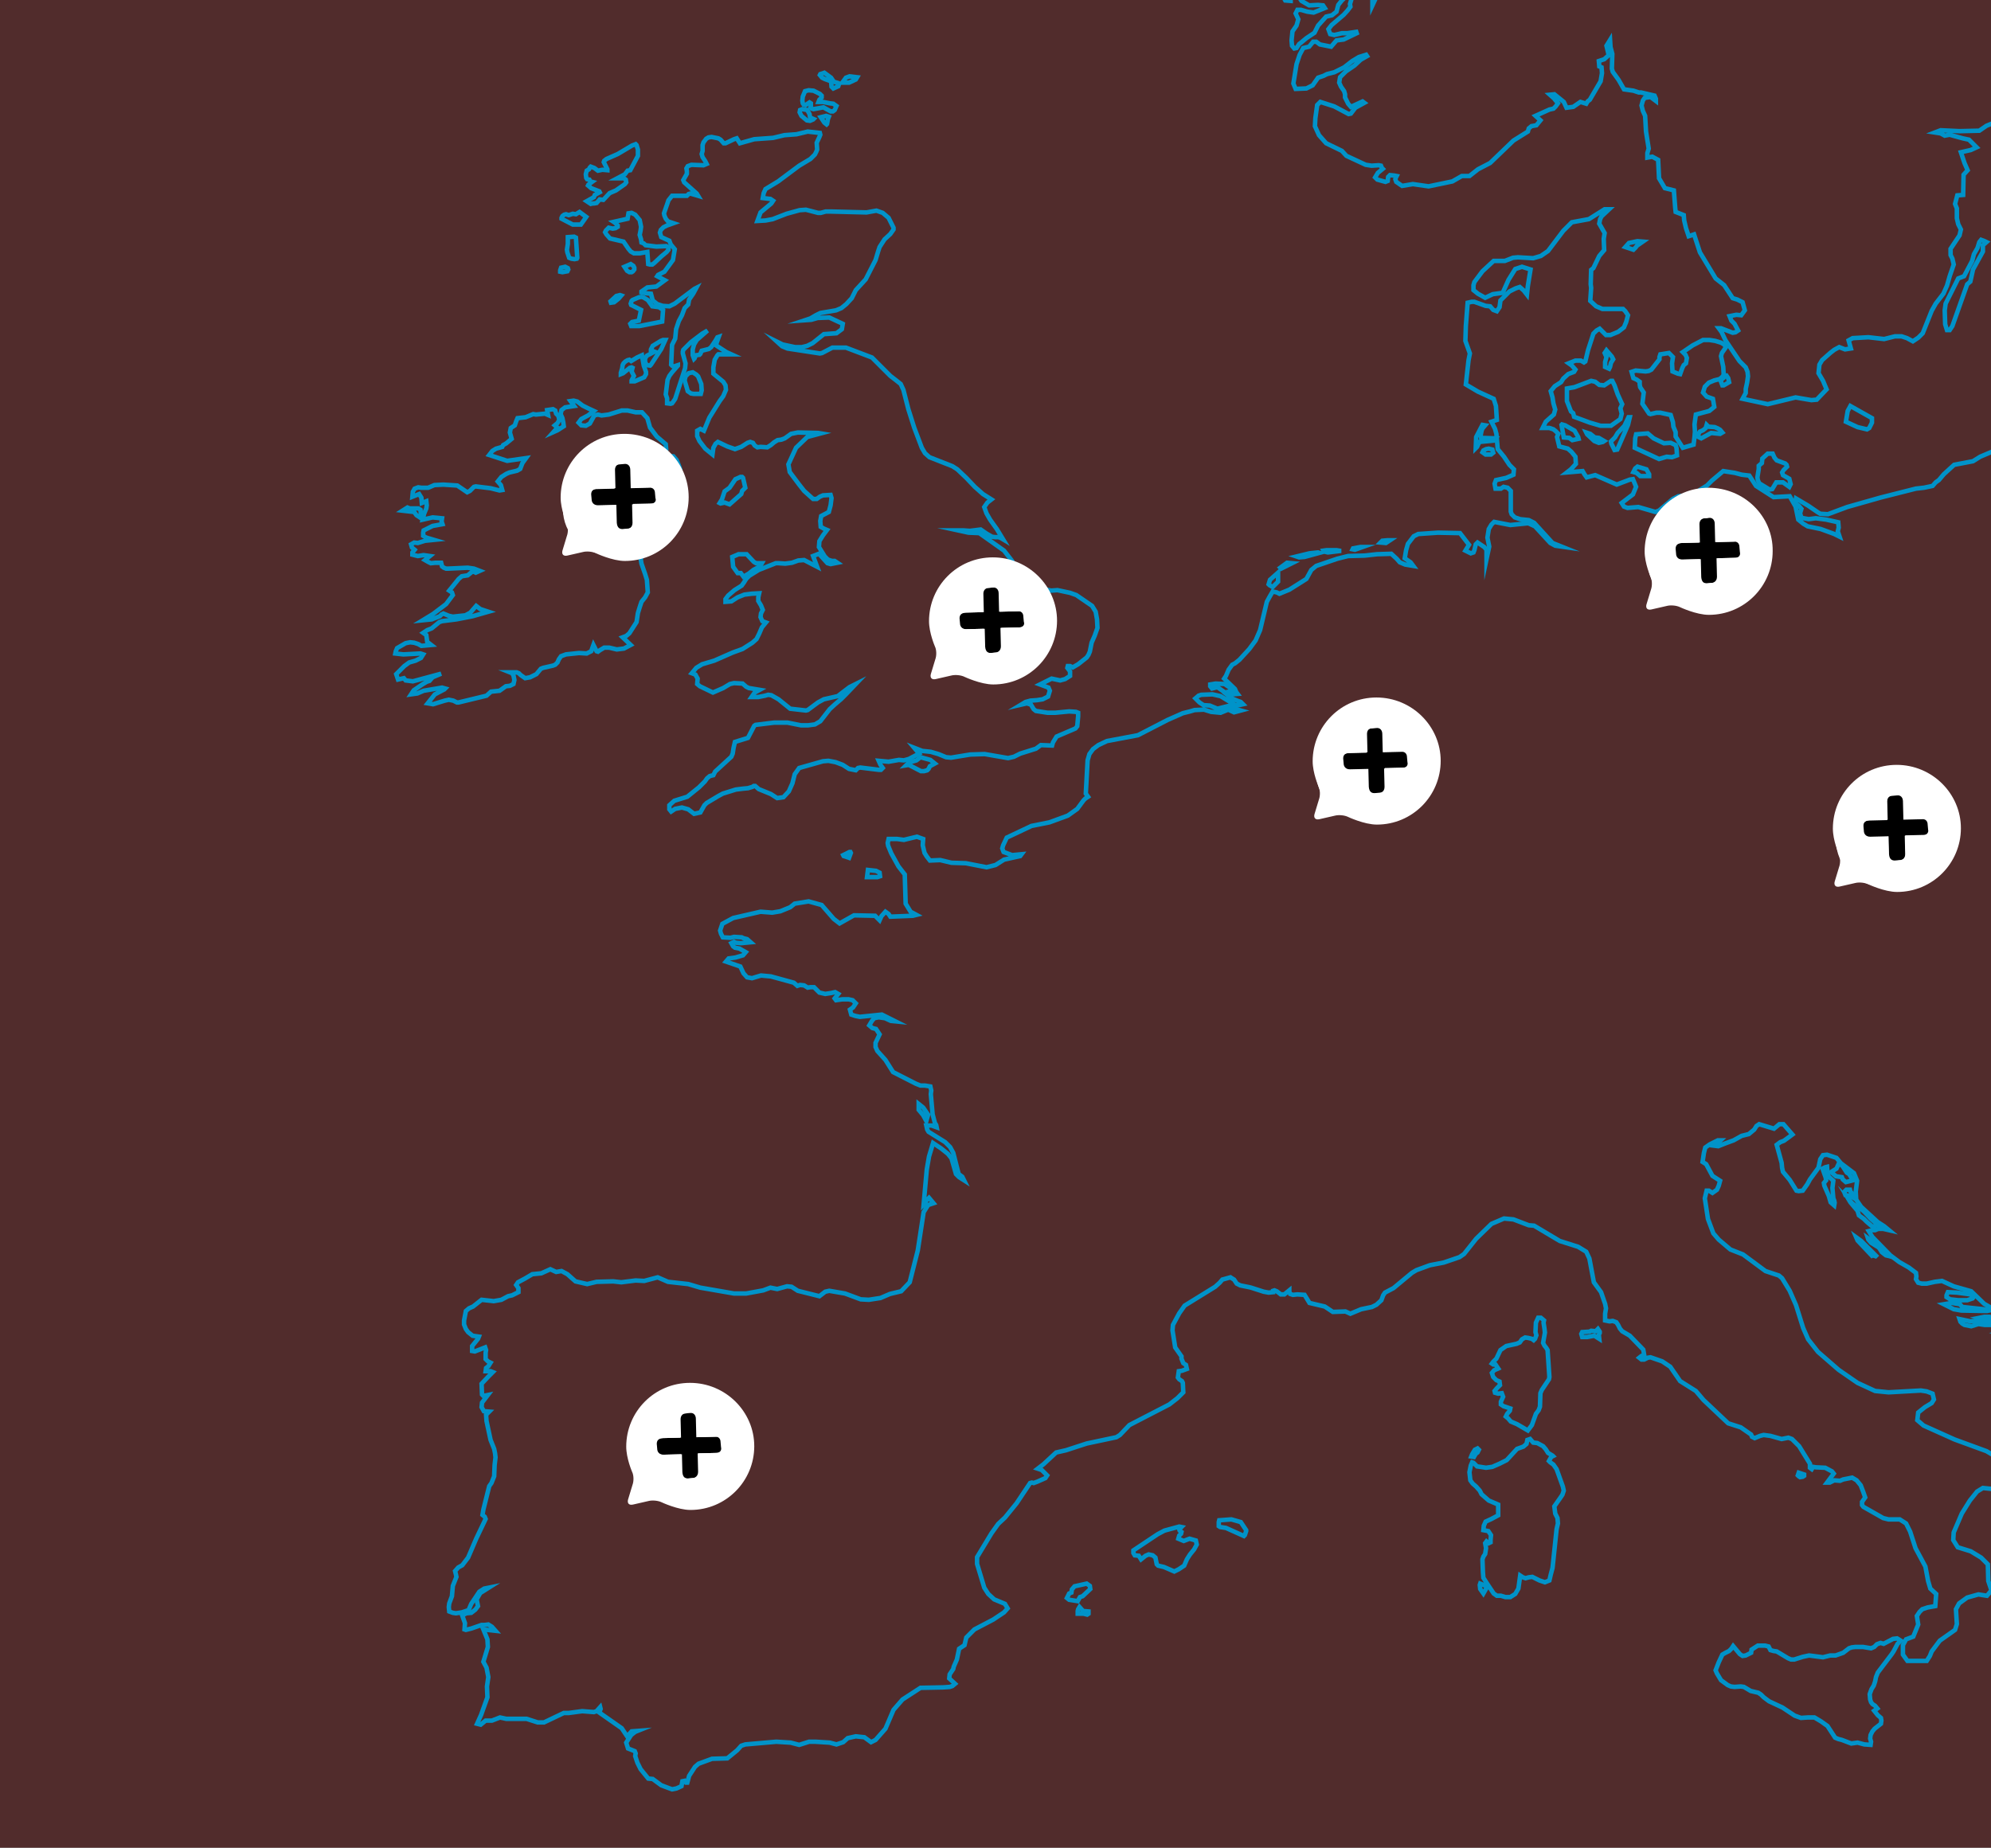 <svg id="Layer_1" xmlns="http://www.w3.org/2000/svg" viewBox="-33 51.6 443.2 411.4"><rect x="-33" y="51.6" width="443.2" height="411.4" fill="#808080" stroke="none"/><style>.st0{fill:#512c2c;stroke:#000;stroke-miterlimit:10}.st1{fill:#fff}.st2{fill:none;stroke:#0093c9;stroke-miterlimit:10}</style><path class="st0" d="M-46 17.1h531.8v490H-46z"/><circle class="st1" cx="270.2" cy="223.6" r="10.2"/><circle class="st1" cx="344" cy="176.6" r="10.2"/><circle class="st1" cx="385.9" cy="238.7" r="10.2"/><circle class="st1" cx="117.6" cy="376.2" r="10.2"/><path class="st2" d="M1305.1-269l3 .5 1.1-.8 1.5-2-.9-1.1-.7-.3-3.4.8-1.1-.5-.6-.3-1.3.7-2.2.7-1 1.1 1.7 1.1zM1279.6-257.7l.6-1.5 1.5-1.4-2.5.1-1.8.6-1.9.9.5.6zM1169.2-236.6l-.7.7 2 1.2 5.4.9 1.3-.2-6.5-2.6zM1347.4-441.8l16.1 1.5 4.4-2.3-1.2-1.3-4.7-.5-13.4-.4-2.2 1.3.3.6zM1420.9-325.7l1.1.8 1.1.4 3.1-.7 1.5.3.5-.4.5-.6 1.7-1.2 1.8-1.5v-.7l-.4-1.4-8.7 2.9-5.6 1.1-1.9 1 1.2.2zM1262.9-248.6l.5-.3h.6l.6-.5.9-.5-1.3-.8-4.7-.7-3.2.5-1.1 1 4.4.4zM1368.8-416.8l3.3.6 2.5.8 1.5 1.3 10.3 2.2 8.4 2.7h2.8l5.8-1.9 3.1-1.5 1.2.1 3.9-.8 11.5-.8 17-1.8 1.6-1 1.5-1.4-1.7-.6-.4-.6-1.8-3.9-.5-.7-.6-.5 1.1-2.3 1.4-1.1 5.7-.8 1.1-.6h1.4l.2-1.9-.5-1.1-1.7-.8-3.7-.5-8.5-3.4-.8-1.1-1.7-1.1-.4-1.4-.8-.7-3.6-2.5-1.5-.3-1.1-.6-1.1-1.4-1.3-.6-8.2.3-1.3 2.4-2.9 1.5-2.9.8-3 .2-3.1.5-3.2.9-3.3.7-1.8-.1-1.7.3-3.8 1.2-1.6 1.9-2.3 1-.7.6-1.3 1.9-.2.8 2.3.4 6.3-.7-3.6 2.7-2 2.5-3.2 2.5-4.3 1-4.5.6-2.7 1.8-2.1 1.7zM1394.1-403.6l2.6-2.5-4.2-1.1-11.4-1.6-5.4-1.4-5.4-.2-4.2.1-2.6.5-2 1.5.7 2.2 3.2 2 4 1.3 6.1 3 3.7.3 3.1-.3 3.1-.5 2.9-1 3-1.3zM1250.9-249.5l1.7.4 1.2-.8-.2-.5-1-1-1.1-.3-1.9.3-.7.5.7.8zM1204.5-217l7.1 1 .9-.3.5-1.1v-3.7l-1.6-1.5-.7-1.4-2.5-1.3-6.6 4.9-.2 1 .7 1.1zM1169.4-396.7l3.9.9 2.3.1.2 1.4 2.1.2 10-.4-.5-.7-2.4-.9-11.5-2.5-1.3.8-1.6-1-1.3-.4-1.2.6.3.5zM1185.2-212.5l-1.5 1.9-1.5 1.1-3.1 1.8-.4 1.2.4.4 3.1.4 6.3-.2 1.9-.4 2.9-2.1 1.9-.5 2.7-1.6-.2-.5-.9-1.2-6.8-1.9h-2.2zM1207.3-432.8l12-1.1 4.1-.6.4-.4.7-1.3-2-.7-6-.8-7.6.5-1.4 1.1-1.7 2.2.4.4zM1239.3-281.3l.9 1 .6.3 2.1-1 .6 1.4.9.4.9-2.4 1.7.1.5-.3-.1-1-.5-.8-.1-2.5-1.8.1-1.4.4-.1.9.2 1.3-1 .1-1.7-1.1-2.7 2.1.4.7zM1432.6-304.5l.3-1.1-1.1-.4-3.3-.7-1.6.9-4.7-.6-2.4 1.2-2.8-1.1-.7.8-.2 1.2 4.7.6 2.2.8 3.4.2 2.4.8.7-1.4v-.9l1.7-.6z"/><path class="st2" d="M1445.4-413.8l-6 .4-9.1 1.5-1.8-.2-1.4.4-4-.4-4.6.1-1.4 1-.6.9-.8.3-3.8-1.9-.5.2-1.7 1.6-1.2.7-4.8 2-1.2 3.3-2.8 2.1-2.4 1.6-5.7 2-4.3 3.9 2.6 1 2.6-.1 3.6.3 5.9 1.4 1.3 2.8 2.1 2.5 1.8.7.2 1.5.2.4 1.8 1.1 3 1 1.4.1 3.9-1.4h1.2l2.2 2.5 1.3.2 7.1-.4 1 .4 4.9.5.8.6.8.9 4.1 1.8 3.9 1.2h1.7l2.8.4 1.9-.3 3 .8 1.6.2 5.3-.9 8-.4 1.3-.6 5-3-.4-1.3-1.1-2.5-.8-.4-3-.6-2.6-2.8-3.5-1.8.7-.4h.9l2.8.9 1.9-.1 1.9-1.3.5-1.8-.2-2.2.2-.8.4-.7.2-1.5.2-1.7.3-.7.4-.5 1-2 1.9-1.1-1.5-2.1-1.7-1.4-1.1-.7-2.5-.6-.8-.8-1.3-.5-1-.9-5.5-.8-3.5-.2-.8.2-.8 1 .4 1.7-1.9 2-1.1.3-2.6-.8-2.5 1.4-1.9 2.1-1 .6-.7-.5.4-2.1 1.7-1.4.6-1.7 1.3-1.4 1.5-.5-1.5-2.2-3-1.8zM1441.8-316.9l.5 1.7 1.1 1 1.4.1.6-.4-2.6-2.8zM1436.3-308l-.6.3.5.5-.7 1.8v1.3l-.3.3.3.2.6-.3 1.5-1 1-1.7-.1-.4-.8-.7zM1533.8-376.8l.3-1.2-.3-1.2-.6-.4-4-1-1.2-1.4-1-1.7-1.6-.7-1.6-.1-3.1.7-3 1.6-1.6.4h-1.6l-1.4 1.2-1.2 1.8-2.1 2.2-2.3 1 .5-1.1 3.8-6.5.6-2 1.2-2.2.7-.5 1.5-.3.6-.5-.8-.9-3.2-1.8-4.9-1.1-1.6.1-.8.5-.5 1.1-.1 1.7 1 1.6-1.6.1-1.6-.3-1.2-1.4-1.1-1.6-.8-.1-1.6.3-.6.3-.5 1.1-.1 1.7-3 .6-1.5.8-.6 1.3-1.3 1 .2.8-.4 2-.9.5-.8.8-.5 1.5-.1.8.5 2.4.8.7-1 .1-3.3-.4-1.4.3-1.3 1-1.7 2-.2 1.4-.1 1.6-.6 1-.6.9-.5 1-.9 2.5-.5 1.1-4.4 2.9-1.7 1.6-1.3 2.6-2 1.2 1.4 1.1 1.4.7 4.4.5 3-.5 6-2 6.4-2.7 2.1-1.3 6.3-.1 6.3-.3 5.6-.5.7.6.8.3.8.1 2.7-1.9h9.2l7.4-2.2"/><path class="st2" d="M1475.7-399.4l-.3 2 2.8-.3 2.1-1.6-2-.4-.9-.5-1.5.3zM1338.7-330.1l2.8-.1 1.9-1.8.2-.7-.8-.8-4.3.2-1.1.8-.7 1.3.5.4zM528.1 400.3l-2.4.1v.6l-1 .4-.8.3h-1.5l-.8 1.3.1.3.7.6 2.1.7 1.4-1.5 1.2-.1-.3.5-1.8 1.3.7.8 2.9.8h1l1-.3-.5-.6-.2-.6.5.1.7.5.2-.2-.3-1-.6-.9-1.7-1.5.2-.8zM508.9 422.1l-.9-1.1h-.3l-.8.4.1.9.7.4.4.7 1.1.8 1 1.2.4-1-.1-.6-.4-.9.1-.7zM491 408.2l-.7-1.6-1.3-1.1h-.7l-1.5.5-2 1.2-1.5.7.1.3.7.2 1.2-.5 1.5.4 1.4.6 1.5 1 1.3 1.2.5.6.6.5.8.4.4 1.7 1.4.6h1.7l2 .2v.2l.3.5.5.3.5 1.1.6.6v.8l.3.5 1.3.8.6.7h.7l.4.1.3.4.4.2.4-.2.6-.6.1-1.5-.3-.4-1.3.1-1.3-.3-1.1-.8-.7-1.8-.4-1.8.3-.6-.2-.6-.6-.7-.3-.9-.4-.3-2.8-.3-2.5-1.1-.6-.1-1.5-.6zM509.4 429.6l.2.2h.3l.1-1.5-.5-.2-.1.9zM455.2 421.9l-.9 1.1.2.4.9 1.2 1.5 1.2 1.1-1 1.1.3-1.3-1.4-.7-.5-1-.2zM485.5 448l.2-.6.5-.8-1.3-1.2-.6-.8-.2.2-.4.7.1 1.4.4.7zM503.9 406.6l-.1 1 1.3.9v.2l-.3.4.4.1 1.3-.4-1.2-1-.2-1-1-.5zM506.5 435.6v.5l.4.7.2-.1.6-.4-.6-1.1h-.5zM502 425.6l-.6 1.1.2 1.1.8-.7.6-1.1-.3-.5zM504.8 439.9l-.1-.9-.9.3-.2.2-.3.3-.9-.5-.1.3-.3 1 2.7-.4zM504.1 433.9l.5-.2.1-.6v-.4l-.6-.2-.6.3-.2.8zM507.8 380l-.7-.9-1.2-.1-.5.4-.9 1.2v.7l1.7 1 1.6-.6-.1-.6.3-.7zM453.4 415l-.4.9-.5.2-.6-.5.5.2.1 1.7v.7l-.3-.2.4-.6v.2l.3.5-.1.3.3.9.6.1.4-.3 2 .7.3-.3.1-.8-1.2-1.5-.9-.3-.2-1.7-.6-1.4-.2.3zM503.4 428.6l-.5.3-.3.5.4.5-.3 1 .8-.4.5-.9-.4-.7zM497.1 403l.4-1-1.1.6-.6 1.2.6-.2zM308.4 350l-.4-.3-.8-.2-.7-.1-.7.4-.5.7-.7.3-2.3.5-1.3.9-.9 1.9-.7.7-.3.4.3.2h.5l.6.9-.9.4-.5.6.3.9.7.7.7.3.1.8-.7.7-.5.6.1.4.7.2.8-.1.3.8-.5 1.1v.6l.6.4 1.5.5-.1.5-.6.7-.3.6.5.4.6.7 1.4.6 2.4 1.4.9-1.2.9-2.5.6-.8.3-.8.1-3 .3-.7 1.6-2.4.1-.5-.4-6-.3-.5-.4-.5-.3-.6.4-2.3-.1-.9-.2-1.3.1-.5-.7-.6h-.6l-.5 1.1-.1 2.1.2.7-.3.8zM454.5 408.7l-.5.9-.5 1.4v1.2l.4-.3.3-.1.5.1.5-.1.3-.4.1-2.4-.3-.7zM295.5 375.3l.4-.3.3-.6-.3-.3-.6.3-.6 1-.2.5.6.1zM243.9 393.6l.2-.2.3-.9v-.2l-1.2-1.8-2.1-.6-2.7.2-.1.4v.9l.3.2 1.3.2zM209.6 404.7l-.7-.5-2.7.6-.6.7-.1.7-.5.2-.5 1 .5.4 1.9.3.5-.9.6-.2 1.7-1.6zM229.5 391.5l-3.3.9-1.5.8-5.4 3.6v.6l.3.5.9.1.5.8 1-.8.7-.3.9.2.6.5.3 1.5.3.3 1.3.3 2.3 1 1-.5 1.2-.8.6-1.4.7-1.1.9-1.1.6-1.1-.2-.9-.7-.2-.7-.2-1.3.5-1.2-.5.2-.7.4-.4.1-.4-.4-.3-.1-.3.5-.5zM207.3 409.4l-.3.5-.1.4v.6h1.3l.8.2.3-.2v-.5l-1.2-.1zM294.1 379.4l.2 1.8.5.7.8.7.8.9.4.8 1.6 1.4 2.1.9v2.4l-1.5.8-1.3.6-.4.9-.1 1 1.1.2.6.9-.1 1.1v.5l-.4.2-.5-.4-.3.4.2 1.1-.2 1.3-.4.6-.2.6.1 2.8.1 1.3.9 1.4.8 1.2.6.9.7.5h.9l1 .3h1.1l1.1-.7.7-1.2.4-2.9.6.4.6.2.7-.2.8-.1 1.6.8 1.2.4 1-.4.3-1.3.4-1.5.9-8.6.3-1.3-.1-1.2-.5-1-.2-1.6 1.4-2 .4-.6.3-.9-.2-.9-1.4-3.9-.7-1-.7-.5-.3-.3.5-.9.4-.2-.1-.1-.5-.3-.5-.3-.5-.8-.6-.7-1.3-.7-.9-.1-.7-.8-.6.2-.2.9-.7.6-1.4.5-2.3 2.5-1.6.8-1.6.7-1.4.2-1.3-.2-.7-.1-.8-.8-.3-.1-.3.7zM368.3 380.4l.3-.2v-.3l-1.2-.4-.2.6.2.2.3.2zM445.5 394.8l-.1-.4-.5-.3-.6-.4-1.7.3-.8.5v.6l2.1 2.1.9 1.9 1.2.7 1.6.6-.3-.9-.6-.1-.9-.4-.4-.6-.3-1.4v-.3l-.7-.7.2-.4zM455 413.8l-.3-.1h-.3l.3 1 .8 1.4.6-.2-.2-.5-.4-.5-.1-.4v-.4zM365.7 421.1l-.7-.3-2.5-1.5-.7-.1-.7-.2-.4-.8-.8-.2h-1.6l-1.4.9-.1.7-1.2.6-.7.1-.6-.4-1.5-1.8-.4.6-.5.5-.8.4-.7.4-.8 1.7-.7 1.8.3.7.9 1.5 1.5 1.1.7.3.8.1 1.4-.1.7.1 1.5.9 1.7.4.6.4.6.6 1.2.9 3 1.4 2.7 1.8 1.4.5 1.5-.1h1.5l1.5.9 1.4 1 1.7 2.6.7.3.8.2 2.1.8 1.4-.2 1.5.4 1.4.1.1-.7-.2-.7.1-.8.4-.8.5-.6 1.4-1.1.1-.7-.1-.6-.7-.6-.8-1 .7-.5-.5-.6-.6-.4-.3-.4-.2-.6-.1-1.2.4-1.1.5-.8.3-.9.2-1 .4-1 3.1-4.1.4-.6.9-1.7.7-.7-.8-.5-.9.1-2.1 1.1-.7-.2-.8.3-.6.6-.7.3-1.8-.3H380l-.8.1-.6.2-1.3 1-1.7.6h-1.2l-1.6.4-3.1-.4-1.4.3-1.9.6zM296.4 404.5l.1.9.7 1 .8-1.4-.5-.4-1-.4zM323.1 348.1l-.4-.6-.5.5-1-.1-.4.2-1.6.1-.2.4.2.7h1.1l1.6-.3 1.1.7-.1-.9.2-.4zM493 457l-.2-.5-.5.4-.3 1.7.2 1.8.4.5.6.3.8.1 2.3-.2 1.5.4 6 .8 1.6.7 1.6.4.3.4.1.6v1l.7.2 5.3-.4 5.2-.6 2.8-.3 2.8.1h1.5l1-.4.2-.7.3-.9.2-1.6.3-.7-.4-.7-1.5.5H524l-1.8 1.3-.7 1.1-.6.4-.6-.2-.1-.6.3-2-.4-.3-2 .3-1.3.3-2.3-.5-2.4-.1-1.3-.9-3.7-.2-1.2.2-1.2.4-1.1.3-1.2.1-.5-.1-.5-.3-.2-.6-.1-.6-1 .1-.7-.3-.2-.2.2-.2 1-.4-.4-.9-1 .1-.7.8-.3.1h-1.2l-.9-.1-.7-.3-.3-1.1-.4-.3-.3.7v.8l-.6.5zM632.6 456.1l1.2-1-1.9.5-1.8.8-1 .4-1.7 1-5.8 1.7-2 .3-1.9-.1-2.4-.2-2.3-.5-.2 1.6-.6 1.4-1.4.4-.8-.2-.7-.2-1.3.4-1 1-1.1.5-1.2-.4.2 1.8 1.3 2.6.4.7.8.3 2.4.8h.7l1.5-.2.6.4.4.9.8.1.2-.5.1-.5.4-.6.7-.3h.8l1.6-.3 1.5-.4 1.3-.9 2.3-2.3.8-.1.8.1h1.5l1.5-.3-.4-.8-.2-.3-1-1.1-.3-.9.5-1.3zM527.5 441.5v.7l.6.5.5-.7 1-.4-.6-.5-.6-.3.2.5-.5.4zM539.9 436.9l-.7.1-1.9.9-1.4 1-.5.7h.4l1.1-.7 1.5-.1.6-.5 2-.8zM536.2 424.1h-.4l-1.6-.5h-1l-1.4.5-.7.8.4.2 1.4.1.8.7.8.2 1.7-.8 1-.2-.2-.9zM536.7 436.1l.2-.2.1-.4-.3-.1-.7-.6-1-.5.7.9-.3 1.2zM546.1 451.5h.3l.9-.3 1.6-1.7 1.6-.3-.3-.9 1-1.2 1.1-2.3v-1l-.7.1-3.4 1.2-1.2 1-.6.9-.7.7v.4l.5 1-.5 1.7zM547.6 442.1l.1-.4v-.6l-.1-.3-.4.1-.6.4v.3l.7.7zM515.4 440.6l.2-.3.4-.6-1.5-1.1-.4.5.3.5zM518.8 383.6l-.8-.4-1.5.5 1.6 1.3 1.4-.4-.2-.6zM513.7 433.4l-1.1.6-.5 1 .3.6.9.1 1-1.2-.1-.2.1-.8zM522 387.5l-1.7.5-1 1 1 .4 2.9-.4.1-.7-.8-.9zM521 438.4l-.7.2.3.1 1.2-.1 1.6-1.3 1-.3-.8-.5-.8.7-1.1.6-.2.3zM526.3 426.2h-1.6l-1.1 1-.2.6h.6l2.2-.6 1.2-.8.7-.8-.3.1zM525 412.8l-1.2-.9-2.2.4.1 1 1.4 1.4.4.9-.5.7-1 .5.2.4 1.4 1.2 1.2-.8.1-.2.1-.7.6-.4-.1-2.4-.1-.3.3-.8zM538.2 458.7l.5-.8.8-.2-.3-1.1-.7-1.1.6-1.2.2-1.5-.8.4v.9l-1.1 1.9.6 1.3-.3.8zM510.7 425.6l.2.5.5.4 1.3 1 .8.2.5-1-.4-.4-1.7-.3-.7-.5zM515.2 391.2l-.8.5-.7-.8-2.2.1-.1.4.2 1-.1.8.9.4h.7l.2-.3.3-.7h.3l.1.6.1.5.5.2h.7l.2-1.3.4-.8.5-.5.1-.8-1 .3zM491.6 421h-.4l-.3.1-.3.6-.2.1.2.3.4.2h.5l.6-.4-.3-.6zM518.2 435l.1-1.7-.3-.5-.5-.1-2.1 1.8.4 1.3.8.8 1.1-.6zM516.9 444.4l-.2-.6-.7-.6-.2.2.3.3-.1.6-.2.3-.3.3.8.3zM516.6 429l.1-.4-1.5-.5-.4.3-.1 1.1 1.2-.1zM494.4 404.8l.6-.5-2.4-1.4.9 1.7zM508.8-43.6l.5-.8 1.4-.2-.4-.4-2.3-.6-1.8.2-.9.7v1.3l1.5.5zM1091.9-79.5l-2.4-.3-1.7-.6h-2.5l-1.5-.3-.4.8 2.3 3.2 2.5 1.6 2.3-.3.4-.3 1.5-1.1.1-.6v-.6zM573-150.2l-.6 1.7-.6.9.3.5 2.4-.7 1.3-.9-.8-.8-1-.7zM1054.9-139.8l1.1-1.9-.2-1-1.5-.1-2.4 2.1.3.4.6.4zM650.4-46.8l-.4-.8-1.1-.3-1.6.8-.3-.2-.7.3.4 1.2.8.8h.7l1.3 1.7.8-.5-.2-.8.4-.8zM403.8 346.3l.5.3 1.5.3 1.6-.5 1.4.2h1.3l-.2-.3-1-.5-1.6-.2-1.7.2-2.4-.5.2.6zM597 294.8l4 .8 1.8.2-1.8-.8-4.8-1.1-.7-.5-1-1.1.3 1 .4.8zM373.1 315.6l1 2.3.4 1.4.8.7.1-.6-.1-.5-.2-.5-.2-2.3.2-1.6-1-.9-.3-.8-.1-1.4-.4.1-.6.3.7 2 .1.6-.5.6zM1165.2-234.3l1-.5 1.9-1.7-.1-.3-1.5-.3-4.6.8-2.5 1.6-.4 1.1 2-.6zM412.7 348.4l-.6.1 5.2 1.4-1.8-1.1-2.2-.4zM400.1 342.2l1.8.9 1.7.3 5.7.1.9-.2-1.7-.2-4.7-.5-.5-.6-1.8-.3-1.8.3zM404.9 341.1l1.2-.4.2-.3-.7-.6-3-.4-2-.1-.3.7v.4l.8.5 1.8.2zM469.7 48.2l1.4.9.9-.1-.2-.3-.9-.8.5-.1-.5-.7-1-.6-.1.3.3.8-.5.2zM453.1 55.2l1-.1.1-.4-.5-.6-1.1-.1-.7.3-.4.4.1.2 1-.1zM464 46.1l.8.1.2-.9-1.9-1.3-.4-.8-.6.4-.1.3.4 1.5.7.9zM462.2-10.1h-1.9l.8 2.3 1.4 1.3.7-.1.1-.2.6-.5.2.2h.5V-8l-.7-.4-1 .7-.7.1-.2-.3.1-1.1zM468.3 52.2l-.1 1.1.5.1 1.2-.6.4-1.2-1.3.1zM428.5 64l-.6.4-.2.8-.1.2.3.7.3-.6.4-.4.9-.6v-.2zM441.2 52.3l.4-.1.5.1-.1-.4-.4-1.2-1 .1-.5 1.1.3.8.5.2zM435.2 95.6l.3-1.2 2.2-.7-.6-.3-1.9-.1-1.2 1.3.6.9zM444.4 51.2l-.8.2-.1-1.4-.6.1-.6.2-.2.7 1 2.6.7.3 3-.2v-1.2l.1-.5.4-.2.7-.2.3.2h.5l.9-1.3-.3-.5-.7-.2-.2-.4-1-.7-.7-.1-.2.1h-.4l-.6-.1-.7-.9-.8.3-.5.7.3.4.6.3.2.3-.1.6zM471.1 83.4l-.8.4 1.6 2-.3.7-.5.6-.4.2-.5.1.4.7 1.9.9.9.8 1.1.3-.4.8-2.2 2.2-.1.6.3.6 1-.1.9-.6 1-1.6.6-2 1.3-1 1.6-.4 3 .1.3-.5 1.7-1 1.2-1 .7-.1.6-.5.6-.7 2.5-.3-.4-.6-4.2-2.3-1.9-.3-.8.4-.8.1-1-.5-.9-.1-.9.4-1.9.5-.8 1.4-.8-.3-.4.1-1.2.7-1-.6zM489.6 82.3l-.3-1.4-2.2-.5-.7.3-.6.9 2.5 1.4 1.1-.2zM474.2 76.3h1.8l1.4.6.9 2.1-.1.8.9.4 1.5-.4 1.4-2.1.3.5.6.3 1.1-.9 1.1-.1-.4-1.6-.9-1.4-2.4-.4-.1-.3-.2-.8-.7-.3-.7.1-1.1 1.1-.6.9-5.2.6zM477.4 49.6l-.7-.9-.7.1-1.7-.4-.6.3-.2.7-.4.6.8.4.6.5.3.6.6.4h1.3l-.2-.5-.5-.4.1-.8zM467.6 52.8l-.2-.6h-.9l-.8.4-.2.4.7.6 1.1-.2zM377 313.7l.2.5.7.6 1.6-.4-.9-1.4-.5-.3-.9-1.4-.8-.8-.6 1.3-1.1.7.2.3.8.7zM385.9 330.4l.9.7.8.2-.9-1.1-1.3-.6zM108 110.8l-.6-.4-1.4.6.6.9.5.3h.5l.3-.2.3-.4v-.4zM107.7 123.3l-.4.4.2.5h1.8l5.1-1 .2-2.6-.9-.6-1.5-.2-1-1.4-1-.6-.4-.1-.6.1-1.4.6-.2.2-.2.6.1.3 2.2 1.1-.5 2.4zM111.7 133l.2-.2 2.3-3.5.9-2h-.5l-.5.2-1.8 1.1-.4.8v.2l.8.3-1.7.9-.4.6v.8l.2.4.2.3zM130 175.6l.2 2.2 1 1.4h.7l.6.8 1.2-.7 1-.8 1.5-.8.4-.7h-1.3l-.5-.3-1.6-1.7h-1.8zM107.6 99l-.7.1-.2 1.2-3.1.7.3.2.6.6v.3l-.5.3-.6.1-.9-.2-.6.6-.2.4.3.5.8.9 3 .7 1.1 1.6.5.6.7.4h1.3l1.7-.3.2 2.7.4.1h.5l.4-.3 1.6-1.5 1.2-1 .4-.5v-.5l-.5-.3-2.2.1-2.4-.3-.4-.4-.5-.2-.1-.7-.3-1 .2-1 .1-.8-.3-1.5-1-1.2zM107.6 136.5h.7l2.1-.9.4-.7v-.5l-.5-1.4-.4-2.3-1.1.5-1.3.8-.4-.3-.4.1-.5.3-.4.4-.2.4-.1.7-.3 1v.3l.5-.2 1.5-1.2.4-.1.2.1-.2.8.5 1-.5 1zM104.2 117.5l-1.3 1.2.1.3.7-.1 1-.8.6-.7-.3-.1zM59.7 166.3l.9.6.1-.5-.1-1.3-.5-.3h-1.9l-.5-.2-1.1.7 2.6.3zM132.2 157.8h-.4l-1.1.5-1.3 1.9-1.1.8-.6 1.8-.5.8.2.1.9-.2 1.1.4 2.6-2.3.2-.7.7-.7-.5-2.2zM97.7 91.5l.5.1.2.4.4.1-.8.6-.1.2.7.6 1.8.7.1.2-1.1.6-.2.5-1.6.9.9.6.4-.1h.3l.6-.1.7-.8.8.1 1.4-1.5 1.4-.6 2-1.4.3-.4-.1-.6-.4-.3h-1.5l1.7-.9.6-.8.6-.1 1.7-3.2v-1.4l-.3-1-.2-.2-.8.3-3.2 1.9L102 87l-.5.4-.1.3.8 1.6v.2l-1.1-.1-1 .2-.8-.6-.8-.3-.2.2-.2.4-.5.3-.2.8.1.8z"/><path class="st2" d="M60.6 197.1l.6.2-.5.8-1.2.6-1.4.4-1.1.8-1.8 1.8.4 1.2 1.3-.3.4.5 1.6.2 6.3-1.7-1.9.8-.7.8-.6.2-1 .6-1.9 1.3-.6.9 1.4-.2 1.4-.6 4.1-.7.7.2-.2.2-2.1 1.1-1.6 2 1.2.2 2.6-.8.9-.2 1 .2.8.4h.4l6.2-1.5 1-.9 1.9-.2 1.4-1 .9-.1.8-.4.2-.9-.2-1-.3-.5-.5-.2H82l.5.2.4.4 1 .7 1.1-.2 1.4-.7 1-1.2.5-.2 2.2-.5.5-.2.5-.5.3-.7.5-.7 1.1-.4 2.9-.3 1.7.1 1-.5.5-1.4.7 1.4.3.1.4-.3 1-.6h1.1l1.7.4 1.6-.2 1.5-.8-1.8-1.7.8-.3.7-.6 1.6-2.5.3-2 .4-1.3.4-1.2.8-1 .6-1.1-.2-2.8-.4-1.3-.8-2.3-.2-1.2.3-.4-.2-1.2.1-.7-.1-1.3-.7-1.1-.4-1.9-.5-1.6-.7-.7-.3-1.1v-.8l.5-.4 1 .1.9-.2-.2-.6-.6-.6 1.3.5 1.3.1 1-.7.8-1.1.3-.8.4-.6 1.5-.2 1.3-.5.6-1.7h-.9l-.3-.2.1-1.7-.3-1.3.7.3.6.4.5.9.6.3.2-1-.3-.9-.5-1.2-.7-.8-2-.1-.8.1-1 .4v-.7l1.5-.7.7-.6-.1-1.1-2-1.7-1.5-2-.6-2.1-1.2-1.3h-1.4l-1.8-.4h-1.3l-2.9.9-1.6.2-.8-.2-.8.2-1 1.8-.9.5-1-.1-.6-.6.6-.8 1.5-.8 1.3-1-1.3-.6-1.2-.6-1.2-.9-.8-.2-.7.1.8 1.1-2 .3-.8.6-.2.9.4.9.2 1 .1.8-1.4.9-.9.4.9-1-.6-.5.6-.5.4-.7-.2-.9-.5-.5-.2-.7-.5-.3-1.3.2.2 1.1-.7-.3-2 .2-.6-.1-1.7.7-1.8.2-.3.7-.3.9-.9.6-.2 1 .4 1.4-1.2 1-.7.4-.2.4-1.4.4-.8.5-.7.9 4 1.3 4.2-.6-.8 1.1-.5 1.3-.7.4-1.7.4-.7.3-1.1.7-.8 1 .7.8.3 1.1-.6.1-2-.5-3.3-.4-.4.1-.9.9-.6.3-2.2-1.5-3.1-.2-2 .1-1.4.6h-1.5l-.7-.1-.8.3-.4.7-.1 1.1 1.5-.6.5.8.1 1.2 1-.4.1.9-.1.7-.5 1.2-.3 1.3 2.2-.5 2.1.2-.1.7.2.6-2.2.4-2 1-.1.5v.7l.7.4 1.7.5-2 .2-1.6.5-.8-.1-.7.4.2.7.6.5-.5.6v.5l1.2.3 1.3-.2 1.4.2-1.1.9.7.4.6.3 1-.1h1.3l.2.8.4.3.5.2h.5l4.3-.2 1.4.2 1.3.5-.9.4-.4-.2h-.4l-1 .8-1.3.2-.7.6-2.1 2.6.6.4.2.6-.9 1.2-.6.8-2.9 2.2-2.3 1.4 2-.2 1.8-.7.4-.4.4-.2 1.2.5.9.2 2.8-.3 1.1-.6 1.3-1.5.9.7 1.8.6-3.5 1-3.6.7-3.2.4-.6.2-1.7 1.4-1 .4-.9.6.7.5.2 1.5.9.7-2.2.2-.7-.4-.9-.3-.9-.1-1 .2-1.9 1.1-.3.7-.1.5 1.8.2zM92.2 112.2l1.1-.2.2-.4-.1-.3-.6-.3-.9.2-.2.6v.3zM94.5 101.6h1.8l1.2-1.7-1.5-1.1-.8.5-.7-.1-.9.3-.6-.2-.4.1-.4.3-.2.4v.2zM93.3 107.8l.4 1.2.5.2.7.1.5-.1.1-.2-.3-4.5-.4-.2-1.4.1v1.5l-.2 1.3zM173.2 301.2l.4-1.4-1.1-1.6-1-.8v1.3l1 1.2zM156.4 241.5l-.1-.2h-.2l-1.4.7.1.2 1.2.4zM162.3 246.9l.6-.2-.1-.8-.8-.4-1.8-.2-.2 1.6h1.9zM172.7 223.3l.7-.2.3-.3.3-.6 1.1-.6-1-.8-2.2-.6-.9.7-1.7.5-.6.6.6-.1 2.7 1.4zM378.9 317.9l1.2.7-.3-.7-.9-1-.1-.4h-.8l-.3.3-.1.4.2.5zM384.9 328.8l-2.1-1.5.1.3.6.7 1.6 1zM380.5 321.2l.3 1 1.1.8.6.6.7.6.8.7.4-.4.3-.2h.3l-1.6-1.4-1.4-1.5-1.4-1.2-.5-.1-.7-.5-.8-.8.3.5zM383.7 331.2l.2-.1.6.2.1-.1-.2-.2-3.1-3.1-1.1-.8.3.7zM120.8 139.2l.6.1h1.6l.2-.8-.1-1.4-.7-1.7-.4-.4-.8-.5-.9.2-.3.3-.4.4-.2.9.7 2.4zM157.5 69.3l.3-.5-1.7-.2-.8.3-.8 1.1h1.5zM146.6 78.4l.7.1.7-.3.1-.1-.7-.3-.1-.2-.1-.6-.5-.9-1.1-.2-.5.2-.1.5.4.8z"/><path class="st2" d="M116 105.2l.3.8.9 1.1-.4 2.4-1.9 2.6-1.4.7-.2.3 1.7.9-1.9 1.4-2 .2-1.3.9v.2l1 .2 1.1.1.4 1.5 1 .8 1.2.4 1.5.1 1.2-.6 4.4-3.3.4-.2-.7 1.3-.9 1.3-.2 1.1-.8.8-.6 1.6-.7 1.3-.6 1.8-.2 2.1-.7 1.4-.2 4.4.3.3.3.1.9-.3v.1l-1.3 1.5-.6.8-.4.9-.4 3.2.3.9v1.1l.8.1.3-.1.3-.4.4-.6 2.2-6.8.1-1.1-.6-2.2v-.4l.1-.4.4-.4 1.3-1.3 2.5-1.9 1.2-.7-2.4 2.1-.6 1-.3 1.1v1.3l.3.8.1-.1.3-.7.8-.1.2-.2.3-.7 1.6-.4.5-.4 1-1.5.4-.7.3-.1-.5 1.4-.1.5 2.3 1.5 1.1.5h-2.9l-.2.2-.6 1-.3 1.7v1.4l2.2 1.8.5.8.1 1-.6 1.4-.8 1.1-2.3 3.7-1.2 2.9-.8-.4-.7.4v1.2l.5 1.1 1.3 1.7 1.6 1.3.2-1.5.5-.9.5-.4 2.1 1 1.7.6 1.4-.5 1.4-.9.6-.2.6.2.4.6.6.4.7-.1 1.5.1.8-.5.7-.6.8-.5.8-.1.8-.3 1.4-1 1.5-.3 4.5.1.6.1-3 .8-2.5 2.4-1.7 3.7.3 1.7 2.1 2.8 1.1 1.4 2 1.8h.8l.7-.5.7-.3 1.7-.1.2.7-.2 1.6-.4 1.5-1.7.9-.2 1.1.1 1.3.7.4.7.3-.9 1.2-.8 1.3-.1 1.3 1.3 2.1.7.7.9.3h.6l.6.4-1.5.3-.7-.2-1.9-2.1-1.3.5.9 2.4-2.9-1.5-1.3.1-1.4.5-1.5.2-1.5-.1h-.6l-3.8 1.5-2.1 1.3-.7.7-.5.8-.5.7-1.6 1-1.4 1.2-.6.8v.6l1.3-.1 1.4-.9 1.5-.6 1.6-.2 1.7-.1-.2.9v.8l.6 1 .4 1-.4.8-.1.8.4.9.8.3-.9 1.1-.6 1.4-.6 1.2-.9.8-2.2 1.4-2.2.8-4.1 1.8-2.7.8-1.3.8-1 1.2.8.3.5.9-.1 1.2.6.5 2.9 1.4 2.3-1 1.5-.9.9-.2 1.9.1.8.7.6.3 2.4.4-1.1.6-.7 1h1.5l1.5-.3.7-.2.7.1 1.6.9 2.6 2.1 3.5.4.4-.1 2.3-1.7 1.3-.7 3.1-.7.9-.7 1.7-1.3 1.4-.7-2.1 2.2-1.2 1.2-1.3 1.1-1.2 1.1-2.1 2.7-1.2.7-1.5.2h-1.6l-3-.6h-3l-4.1.5-.3.2-1.4 2.7-2.9.9-.3 1.3-.2 1.3-.3.7-3.6 3.3-.4.8-.8.2-.6.5-.5.7-1.3 1.3-2.6 2.1-2.9.9-1.1 1v.9l.4.5.9-.6 1.5-.3 1.4.4 1.3 1 1.4-.3.9-1.6.5-.5 2.5-1.5 1.1-.6 2.9-.9 1.6-.2 1.1-.1 1-.3.3-.2h.3l.8.7 2.7 1.1 1.4.9 1.4-.2 1.2-1.3.8-1.8.5-2 1-1.4 5.3-1.5 1.2-.1 1.6.3 1.6.6 1.4.9 1.5.3.5-.5.5-.1 4.1.5h.5l.4-.4-.5-.7-.4-.9 2.2.2 2.3-.4 1.1.1 1.1-.3 2.3-1.2-1.1-1.3 1.8.7 1.9.2 1.7.5 1.7.7 1.1.1 4.3-.7 3.2-.1 5.2.9 1.3-.3 1.4-.7 1.6-.5 1.9-.6 1.1-.8 2.5.1.2-.7.8-1.3 4.2-1.8.4-.5.2-2.2v-.8l-.5-.2-1.5-.1-3.1.3h-1.7l-2.6-.4-.5-.4-.6-1-.9-.3-1.3.3 1-.6 1.1-.3 1.4-.1 1.3-.2 1.2-.6.4-1.3-.3-.7-1.9-.7 2.6-1.3 1.9.4 1.1-.3 1.1-.7v-1l-.6-.8.1-.4h.5l.6.3 1.2-.7 1.9-1.5.4-.6.3-.7.4-2 .7-1.6.6-1.7-.1-1.9-.3-1.7-.8-1.3-3.5-2.4-1.4-.5-2.8-.6-1.4.1-1.5-.3-1.6-.1-1.9.1-.6.5-1 1.4-.7.6-.6.2-.7.1-3-1.7 1-1.1 1.1-1 1.1-.9.8-1.4-1.1-3-1.8-2.3-5.5-3.9-2.4-.1-2.3-.5h1.2l1.4.1 2.4-.3 1.3.9 1.2.7.7.1h.8l.5.2.5.3-1.4-2.3-1.5-2.1-.8-1.4-.5-1.4.7-1 .9-.7-1.9-1.2-1.8-1.6-1.9-2-2-1.9-1.1-.7-5.1-2-1-.9-.7-1.2-1.7-4.5-1.3-4.1-1.1-4.3-.6-1.3-1-.8-1.3-1-2.4-2.4-1.7-1.7-5.8-2.2h-3l-2.3 1.2-.5.1-7.2-1.1-1.2-.5-1.1-1 1.2.6 2.8.6h1.5l1.2-.3 1.2-.6 2.5-2 2.8-.2 1.2-.9.2-1.2-3-1.4-2.6.1-1.4.4-1.4.1 1.2-.4 1.2-.7 1-.5 3.5-.6 1.2-.5 1.1-.9 1.2-1.3.9-1.8 2.2-2.4 2.2-4.3.3-1 .3-1 .3-.9 1.1-1.7 1.3-1.2.7-1v-.4l-1.1-2.2-1.3-1.1-1.4-.5-2.2.4-7.9-.2h-1.2l-1.1.3h-.6l-2.7-.7-1.4.1-2.9.8-3.1 1.2-1.6.3-1.8.1.7-1.9 2.4-2 .4-.6-.6-.4-1.7-.2.2-1.1.4-.9 2.8-1.7 4.7-3.5 2.5-1.5 1-1 .3-.6.2-.5-.1-1.5.6-1.3.2-.5-.1-.4-2.7-.3-2.5.6-2.7.2-2.5.6-4.2.3-3.2.9-.7-1.1-.6.2-1.9.9h-.4l-.7-.8-.5-.3-1.5-.3-.7.1-.5.3-.6.8-.2.6v1.3l-.2.7.2.7.6.9.3.6-.7.3-2.7-.1-.8.3-.3.5.1.6v.6l-.8 1.4.2.5 2.8 2.5.3.5-1.7-.5-.4.1-.4.4h-3.3l-.8 1-.3.9-.7 2 .1.5.3.7.5.6 1.2.4-1.4.5-.8.4-.6.6-.2.6.3 1zM150.5 78.9l.5.4.1-.1.2-1.1.2-.5-.6-.2-1.2.3zM145.9 74.9l.4.1.9-.6.3.2v.6l-.1.3.3.3.4.1 2.2-.4 1.6.9h.5l.4-.3.4-.9-.7-.5-.8-.1-1.5-.3h-1l.2-.5.5-.5v-.4l-.4-.4-1.4-.7-1.1-.1-.8.2-.5 1.2-.1.9.1.6zM150.6 69.2l1.4.5.1 1.2.4.4 1.1-.5.2-.6-.2-.1-1-.3-.6-.9-1.5-1.1-.9.3-.1.2.5.6zM426.8 72.4l-.2-.1-.9.4-.3.4-.3.8.3.1.5-.2zM373.6-111.6l3.6-.5 3.8-2.3 1.4.5.8-.2 1.2-.4 1.2-1.4.7-.1v1.1l1.3.3 3.1-.6 1.1-.9h1.9l.8-.4 1-1.4 1.8-1.6 1.9-.7 2.3-1.4.4-1.9-.9-1.9-.7-.9-1.2-.8-.7.2-.7.3-.9.3-.4.9.1 1.2-.8.7-.1.8-1.9.7-1.8 2.1-.2-.2.4-1.2 1.8-2.6-.1-1.9-.2-2-.9-1.1-.3-1.5 2.3-1.9 1.6-2.4.2-2-1.1-1.4h-1l-1 1.3-1.9 2.8-1.2 1-2.1 2.1-.6 1.5.1 1.4 1.1.1.4.9-.9 1.5-1 4.2-4.1 3.9-6.6.9-1.9 1.3-2.3 1.9v1.4zM360.7-107.9l.5-.3.2-.8.3-.5.9.7 1.1-1 .9-.3h1.6l.6-.3.8-1 1.8-.4.9-.7.3-.6-.4-.2-2 .1-.8-.3-1.1-.3-1.2.1-2 .5-1.4 1.9-.8-.1-.8.2-.6.9-.7.7.3 2z"/><path class="st2" d="M375.8-121.7l1.2-.1 1.6-.8.7.2.1.6 1.1.6 1.8.1 2.5-.2 1.6-1.2.7-2.5-.8-1.3-1.7-2.3-.4-.8-.6-.5-.3-.1-.8.2v2.3l-2.2-.4-.4.6.1.9-.6 1.2-1-.2-.4-.3-1.8-.1-.7 1.1-1.6 1.3.4 1.1zM408.7-130.9l.1.8 1-.3 2.1-2.3 2.1-1.5 1 .8 2.7-.3 2.2-.6-.3-1.7.2-1.2 1-.5.8-1-.3-1.4-.7-1.1h-.9l-.9-.8-1-.5-1.4.2-.7.4-1.5-1.3-.2.2-.1.4-.4.9h-1.2l-1.3.6-.3.5 1.8.9.3.5-.5.8-3.5-.4-1.1.9v.7l-.3 1 .3 2.1-.4 1.2-1.6.6-.4.3v.6h1.9zM357.2-106.3l.3-.4v-1.1l.3-1-.7-.5-1.4 1.3-1.1 2.1-.7 2.1 1.9-1.2zM442.6-156.2l.5 1.3.4.7 1.5.2 1.4-.1 1.1-.6-.1-.6-1.1-.5-1.1-1.2-.6-.2-.6.1-.7-.2-1-1.3-1.1.1.2 1.1zM424.1-141.8l1.8-.4 4.8-.6.2-.6.1-.8 1.3-1.5 1.3-1.2 1.5-1.2.9.3 1.8-.5 1.3-2 2-1.4.2-1.1-1.4-.7-.7.2-.3.5-1 .1-1.2-1.2v-2.6l-.5-1.6-1 .1-1 1.8-.1.7.3 1.2-.3 1-1-.1-1.1.8-.8 1.1-1.8 1.6-.1.6.3.9-.3 1-.7-.7-.5.1-.9.9-1.4-.3-.7.3-.5 1.2-.6.3-.4.6-.1.9-1.8.2-.3.5.9 1zM422.7 107.5l.6 1.4.9.9-1 1.4-.7 1.6 1.3-.2 1.2-.9.6-2 1.1-1.3.8-.7 2.1-.8.5-1.5.6-.7.7-.4.9-.2-1.5-1.6.3-4.1.8-.4.8-.2.7-1.3 1-.5-1.5-1.2-.7-.2-.8.2-.5 1.3-1-.6-2.4.6-1.7 1.4-1.6 1.8-1 .9-.9 1-.1 1.9.3 2.1-.6 1.2zM349.4-64.2l-.5.7v.9l1-.1 2.7-1.3.8-.5-.5-.5-1.3.1-1.2.1zM290.4-10.2l1.5.3h1.2l.5-.6v-1.3l-.8-.8-1.8.5-1.7.7.1.6zM453.2-154.2l.8.2.6.3 1.1-.2.7-.5.5-2.7-.4-.3-1.7-.3-2.1.7-1.1 1.1v.8l.7 1zM297.9-16.5l4-.8.4-.4-.1-.9-.5-.7h-.4l-.4.6-3.3.9-2.1.9.9.4zM350.8-66.2l.5-1.1v-1.2l-1.2-.7-.8.6-.2.7-.4.6-1 .9-.2.9 1.2-.1zM342.1-56.2l.8-.7.5-1.1-.4-.4-1.3-.1-1 .4-.4 1.1.2.6zM331.2-40.9l1.5.4.7-.5.2-.9-1.4-1.4-1.5-.1-2.7 1.2-.9 1.1 1.2.5zM738.3-79.3l.5-.3-.3-.7-.7-1-1.1-.3-1 .2-.2.3.3.8zM873.1-181.1zM852.1-190.6l1 1.8 1.3 1.1 1.6.8 1.6.4 3.1-.4 3.1-1.1 3.3.7 3 .3 5.9-1.1.6.3-1 1.2-.2 1.8 1.2 1.4h1.3l1.4.2-.4.8 3.8 2.4 3.5 1.6-.8.5-2.3-.7-1.1.2.3 1.3-2.4-.4-1.1.8.1 1.2.3 1.2v.8l-1.9.4-1.1.6 4.4 1.4 6.1 1.1 1.7.5 2.4 1.2 1.1.3.1-.8.5-.6 2.8 1.4 2.4.3h2.4l5.8-.6.2.4v.8l1.2.6 1.4-.3.5-.5 1.8.7.4-.6.3-.3 3.8 2.2.8-.1.8-.6-1.8-1.7-1.1-.2-1-.9 1.7-.5 1.6.2.7.7.7 1 .4.2 6.4 1.3 1.3-.4.2-.7 2.3-.6 2.3-1.5-.9-.9-.9-.6-5.4-2-2.2-1.1-5.7-4.2-5.2-5.6-2.9-3.8-2.7-4.3-.8-2.2-1-2.1-2.2-1.5 1-1.9.3-2.2 1.2-1.8.3-.9-1.5-2.3-.2-1.5-.3-.7-.1-1.4.8-.9-.2-1.1.5-.7 2.3-.5 1.1-1.8.2-1.2v-.7l1.3-.1h3.4l.5-.8.6-1.2.3-1.5-.3-2 .2-1.2 1.9-2 .8-.6.4-1.5-1-.6-2.7-.8-4.5-.3-6.1-1-2.5-1.2-2.3-.6-1.8-.1-1.6.4-4.5 1.7-1.6.5-1.5.1-2.9-.5-1.4.1-1.6.8-1.5.5-2 .4-1.4 1-.7.9-.1 1 .6 2.3.2.9 1.5 1.4-1.5.3-1.5-.2h-1.4l-1.4.3-1.3.6-3.1 2-.3.6-.3.7 1 .8 1 .6 3 .3-1 1.2-.2.7.5 1-1.5 1.6-.4 1.1-.1 1.1-.6 1.3-.5.8-.5.4-1.6.8-.7 1.3-.9 1.1-1.1.5h-2.3l-2.4-.5-1 .2-2 1.1-.9.6-1.3 2.2-.5 1.1-.2 2.6.2 1.1zM1044.3-170.2l-.2.4-.3.7.1 2.6.6 1.2.8 1.1.7.3-.1-.9-1.3-3.6v-1.7zM956.7-146l1.2.3 1.1.2h1.4l1.3-.5 2.5.7 1.4-.6 1.5-.3.5-1.5v-2.1l-.4-1.1-.7-.6-2.9-1.4-2.8-2-4.1-2-1.4-1.2-1.3-1.4-1.5-1.2-2.8-1.7-.6-.5-.5-.2-2.7.8-1.5 1.7-.8.2-1.2.7-.7 1.2 1.3 2.6.4.6.4.9.6.8 3.5 3.7.7.2 1-.7.8-.2 1.6.5 1.4.2 1.6.6 1 1.7v1.2zM1147.3-220.8l2 .6.6.5.3-.3.5-.8-.5-.5-.2-1 1.2-1.5 2.9-.8-3.1-1.1-1.6-.3-2.5-.2-2.7.5-.7.9-.5 1.2 1 1.2z"/><path class="st2" d="M886.8-236.3l-1 1.5 2.2 3.2 3.4-1.7 2.6-.7 3.1-.1 3.5 1.5 3.5.8 6.2.3 2.5.8 2.6.4 2.7-.2 4.2-1.5 2.2-3.4 4.2-2.6 1.1-1.2-1.1-2.1-2.2-1.8.3-.5 1.8.3 1.9 1.2.7.2h1.3l1.2-.9.3-1.1-.2-1.2-1-1.9-.1-1 8.6-2.9 2.3-2.4.6-1.6-.2-1-1.1-2.3-.8-1.1.4-.9 5.1 1 1.5-.6.7-.6.6-1.1.2-1.5.3-1.4.7-.7 4.6 2 1 .1 1-.6.3-.7-.5-.8.2-1.3h3l1.2-.3 1.9-1 1-1 1.8-1 .8-.7-.6-1.1-2.8-.6.5-1 2.5-1.2.8-.1 1.5.1.9-.3 1.4-1.1 1.4-1.3 2.7-1.5 1.3-1.6 1.4-.8 1.7.1 1.6-.2 5.8-2.8 12.6-3.8 3.5-.8 4.4-1.7h1.6l6.2-1.3 6.2-1.8 5.9-1.3 5.4-1.7 8.5-2.1 4.8-1.6 3.1-.7 3-.9 3.1-1.4 5.1-2 5.2-1.2.7-.8 4.3-3.6 4.4-3.3-.5-1 .4-1.3.7-1.2-.4-1.4-.5-.8-2.3-2.2-2.7-1.7-6.1-1.5-4.7-.6-1.5.1-3.5 1.2-5.6 1.1-6.2 2.7-3.6 2-1.4 1.6-1.2 2-1.4.9h-1.5l-1.4.3-2.8 1.3-1.5.5-1.6.1-1.5.3-3.2 1.5-3.1 1.3-12.1 1.8-7.1 1.9-2.5-.2-4 .4-3-.3-5.8-1.3-2.8-.2-4.7.4-.6.2-1.6 1.1.1 1.7.2 1.3-.7.8-.8.5h-1.8l-.9-.9-1.6-.1-4.2.3-2.1.8-1 2.1-3.3 1-5.6 1.1-3.1.8-1.4.1-1.5.4-2.9 2-3.1 1.5-4.6 1.5.2 1.1.3.7-4 2.2-1 1.4-1 2.5-.3.4-3.9-.8-2.8-.3-1.3.2-1.8.6-.5.6.3 1.3.6.9-4 3.7-1.1.1-1.2-1.1-1.3-.7-1.6-.5-1.6-.2-1.5.6-1.4 1.1.1.9.5.8 1.8 1.5 4.4-.3 1.1 1 .9.4-3.6 1.6-3.9 2.5-3.3 3.6-1 .7.4.9.6.9 1.2.4h2.5l2.5 1.1-.8.4-8.5 1.1-1 .4-4.1 5.9-1.3 1.4-1.1.9-1.3 1.5-1.2 1.8-.5.3-2.8.3-2.7 1.3-2.7 1.6-1.5.5-1.1.8 1 1.8zM1091.7-224.4l2.3.3 1.1-.1 3.8-1.2 2.7-.6 6-1 3.5-.3.1-1.2-.6-1.5-1.8-1.4-1.2-.7-1.6-1.9-1.1-.7-1.5-.7-1.1-.2-7.6.9-2.6.8-2 2.1.3 3.3-.4 1.3-.7 1.1-.2 1 1.6 1.2zM811-128.5l1.5 3 3 1.6 3.1-.2 3.5-.8 5.7-1.8 2.8-2.5 1-1.8 2.2-1.6.7.6.3 1.3.7-.2.8-.9-.2-2.2-1.3-1.6-2.2-1.2-9.9-4.5h-3.5l-1.4.4-2.8 1.3-2.8 2-1.2 1.7-.3 2-.2 1.9v1.3l.2 1.2zM494.2-165.3l1.4.8 2.5-.9.7-1.9-1.5-1.2-1.4-.3-.2-.3-.7-.5-1.2.6-.3 1.1.1 1.8zM518.2-174.5l2.3.1.4-.2 2.7-.3 1.7-.4.2-1.1-.9.2-1.7-1.7h-1.2l-3.4-.8-2.1 1-1.4 1v.5l2.1.3zM873.9-179.2l-.1-1.3-.7-.6-.9.1-1-1.2-1.2-1.8-1.6-.8-.6-.1-.1.3.1.9-1.5-.7H865l-2.8.6-.7.8.1.9.5.4 1.8.7 1.5-.3 2.5 1.6.6 1.6.6.7 1.5.7.7 1 .3 1 1.2-.3-.2-.4-.7-.8.3-.8zM487-164.2l-1.7.6-.8 1v1.4l.8.7 1-.5.1.4-.1 1.4.7.3 1.5-.3.9-.4-.1-.5 2.7-1.6 1.2-1.3-.1-.9-.2-1.1-.5-1-.4-.6-3.8 2.6zM253.8 48l-.7-1.2-.5.1-.3.7.3 1.3-.1 1.3.1.6.5.9 1.2.1v-2.2zM474.3-165.3l2.4 1.1 1 .1 1.6-.1.6-.4.6-.6 2.3.4.7-.3.5-.5 1.8-.4 3.1-3 1.1-.7.4-.7.2-.8-.5-.6-1.5.7h-1l-3.1 2.4-1.4-.4-3.7.7-1.9-.1-.9 1-1.5-.2-.8.2H472l.8 1zM252.7 34.6l.1-1.2-.7-1-.7.1-.5.3-.3 1.8.9.2zM329.6 105.7l-.8.9 1.8.6.5-.5.3-.4 1.3-.9-1.2-.1zM327.7 144.9l.3-1.2-.3-1.2.4-.9-1-2.2-.7-2-.5-1h-.3l-1.5 1-1.1-.1-.9-.7-.9-.2-3.7 1.4-1.7.3v2.8l.9 2.3.5.4.2.8 3.5 1.3 2.4.7h2.3zM331.5 155.5l-.5.4-.4.8.7.2.8.7h2v-.4l-.6-1.1zM322 149l-1-.8-.9-.3.2.4 1.6 1.5 1 .4.9-.2.3-.2-1.2-.7zM350.7 137.4l1.2-.7-.2-.9-.4-.6h-.3l-.3.5-.7.6.4 1.1zM338 153.3l1.2.1 1.1-.4-.1-1.6-.2-.7-1.1-.5-1.5.1-2.3-1.1-1.3-1.1-2.6.2-.2.9-.1 2.1 5.4 2.5zM349.4 147l-.7-.3-1.4-.1-.4-.4-.2.7-.6.5-.7.3-.2.3-.3.8.8.4 2.2-1.2 2 .2.5-.3-.5-.6zM382.6 147.2l.5-.3.6-1.2v-1l-4.8-2.7-.6 1.1-.4 2.4 2.6 1.2z"/><path class="st2" d="M334 134.2l-.7.1-2.2-.2-.9.3.4 1.4.7.3.7.5v.6l.1.6.8 1.2-.3 2.5 1.5 2.2.3.1 1.3-.3h.9l2.3.5.5 1.6.1 1 .5 1.2v1l1.6 2.5 2.4-.7.2-1.7.1-1.2-.1-1.6.3-2.2 3-.8 1.1-.9-.3-1.8-1.4-.5-.8-.9.4-1.3.9-.9 1.2-.5 1.2-.3.5-.4.4-.5-.1-1.8-.5-2.4.2-.7.9-1.3-.4-.6-.7-.4-1.3-.4-1.3-.2h-1.4l-2.3 1.2-2.2 1.5.6.6.3.7-.2 1.2-.5.4-.3.6-.5 1.4-.5-.1-1.2-.5-.1-1.8.2-1.4-.9-.9-1.9.3-.2.6v.5l-1.8 2.3zM358.3 158.5l.3.7 2.3 1.4.6-.1.9-1.5h1.5l1.4 1 .3-.6-.3-1.2-1.4-.8-.2-.6.3-.5.8-.8-.1-.4-.3-.3-1.9-.7-.5-.6-.4-.9h-1.1l-1.2 1.1-.1 1-.7.6v.7l-.3 1.9zM315.4 146.3l-.7-.2-.1.1.5 2.8 1.2.1.7.5 1.4-.3-.1-.4-.8-1.4zM408.8 105.3l-.8-.3-.4.5-.4 1.3-.8 1.4-.4 1.5-1.8 3.4-1.3.5-2.8 5.6-.2 1.5.1 3.1.4 1.3h.6l.6-.9 3.3-9.3.7-.6.6-2.7 2.2-4v-1.4l.8-.7zM324.3 133.3l.9.4.2-.4.2-.9.5-.8-.3-.6-1.2-1.4-.4.6.4.9-.3 1.1zM326.4 151.8l.6-.1.4-.9 2-4.6.4-1.7h-.3l-.9 1.9-1.5 1.6-.6 1-.9.9.1.5zM297.8 151.6l-.6.3-.2.4.7.5h1.2l.5-.4-.2-.7-.8-.2zM250.3 182.3l1.2-1.2v-2l-1.8 1.6-.3 1 .2.2zM236.8 204.9l1.2-.3 1.7 1.2 1.6-.4-.1-.3-.3-.3-1.3-.9-2-.1-1.2.2v.4zM252.2 178.2l2.4-1.2-1.1-.1-1.5 1.1zM275.8 171.9l-1.1.1-.4.4 1.2.1.9-.6zM269.8 173.4l-1.6.3-.1.2.5.1 1.7-.6zM297 147l.6-.7-.6-.1-1.4 2.7-.1 2.5.3-.3.5-1.1 3.2-.3.4-.5-3.2-.1-.1-.6.2-1zM260.7 174.7l-.3-.1-1.9.2-2.9.7.6.2 1.2-.1zM265.1 174.3v-.1l-.6-.1h-2.2l-.7.1.1.2.9.2z"/><path class="st2" d="M1530-346.1h-1.8l-5.8 3.3h-2.9l-2.6.6-6.7 3.3-14.1 8.4-2.9 2.6-1.4 2-2.5 1-1.1 2.4.2 2.1 1.1 1.1 1.2 2.1-1.2 2.4-1 1.5 1 .7 2.7-.1 6.1 1.3-1.1 1.2-3.7-1.1h-3.2l-2.8-1.3-6.7 1.2-5-.3-4.6.5-9.1-1-.8.8 2.1 1.3 1.6 1.2 4.7 2.9 2 .9 2.7 2.7.3 5.4-1.5 1.3-1.7 1.8-.9.3-1.3-.1 2.1-1.3 1.1-2.7 1-1.9-1.4-1.3-.6-.1-.7-.7-4.8-1.8-2.6-.8-2.8-.4-1.4-.5-4.1 1.6-1.9.4-2.2.9-1.3 1.2-3.2.3-.4 1.3-1.8 1.3-1.9-1.4-1.9.4-4.2 2.3-4.9 1 .5-.8.8-1.8-1.2-.4-7.4 2.1-2.5 1.4-1.2-.5 4.3-3.1 1.2-1.9-2-.8-4.4-.6-2.8-.1-4.1.7-6-1-.9 1.1-1.5.1-3.7-.6-3.3.6-2.5 1.2-3.7-1.2-1.3.1-2 1.9-1.7-1.3-1.4 2.5.4 1.8 1.2.2 1.1-.3.6-.8.8-.4 2.9 1.5.9-.8 1.3-.6 1.5.9 6-1-1 1.2-6.8 1.5-12.2 1.9-2.5.8-7.2-.1-4.7 1.2h-6.1l-10.6 2.3-7.6 3.8-3.7-.1-7.4 2.7-3 2.1-10.7 4.1-6.4-1.6-2.1.6-1.1 1.5.2 1.1 2.6-.1 1.9.5 2.3 1-.6 1.8-4.8 4.1-2.3 1.5-2.7.9-5.8-3.4-1.1 1.5-.8.7-2.3-.3-1.1 2.4 4.2.4 4 1.1 3.5 1.6 2.5 1.8 2.7 1.2 1.6 1-4.3 1-3-2.2-1.6-.8-1.8-.1-2.8.7-2.3 2.7 2.3.9 5.1.9 1.6 1.2 6.6 7.9 1.6.8 2.1.3.9.5-2.6 1.4-1 1.3-2.2 2.2-9.6 1.1-2.8.8-.8.4-1.2.8-.8.7-.4 1.6.8 1.1 1.9 1 7.6 4.4-.5.5-2.1-.8-2.7-1.3-2.7-1.9-3.6-1.3-.2-1.1-.1-1.6.1-.5.3-.8 3.4-2.1 3.5-1 4.3-2.4 4.3-2.7-.9-.9-.9-.7-3.9-.2-7.9.9-4.7.9-2.1 2.2-3.2.3-1.6.1-4.4-1.1-4.1 1-9.7.9-1.6.5-22.2.2-4.5.5-11.4 1.8-.3 1.3.4 1-1.8 1.5-.8 1.4.3 1.6.1 1.4.4 1.9.7 1.7 1.7.9 1.5.6 1.1 1.8-.9 2.1-1.3 2.5-.2 1.1.8 1.6 1 3.1.4.8 3.5 2.4 2.4.7 3.9.2 2.7.6 3.9 1.5 1.2.7.3.6.9 2.5.5.8 4.2 3.5 1.4.5 5.7.7 1.8 1.1 2.5 3.4.2.8.2 1.3-.3 1.2-.3.7-.9 1.1-2.5 4.5-1.5 4 2.4 2.7 3.2 5.2.9 2.2 1.1 2.9-.5 1.8-.5 1.1-2.1 1.7-2.6.5-2.8 1 .3 1.3.5 1.5-.3 1.1-.4.4-1.5.1-1.3-.4-1.1-1.1-1.1-1.5.8-1.6 2.3-2.8 1.4-4 .4-2.6-.1-2.8-.5-1.9-1.8-1.4-1.7.3-1.9 1.2-1.8 4.6-2.5 3.4-.3 1.4.1 1.2-.2.8-.5-2.7-.2-2 1.4-2.5.8-2.3-.3-1.7-1-2.8.2-1.4.3-.9.6-3.9 2.2-.8 5.5-3 .8-.7 1.7-2.6.8-.9.9-1.5-1.6-1.2-1.5-.7-2.9-.4-2.7.1-6 1.2-5.4-.2-1.9-.7-8.4-5.3-.5-2-.7-.8-.8-.2-2.9-1.3-6.7-1.7-6.9-3.8-12.1-.3-3.3.4-3.3 1.2-3 2.4-1.4.7-2 .2-.4.9-.4 1.2 1.1.9 3.7-1 3 .5 1.6 1.1 1.2 2.2-.6 1.1-5.3 1.7-2.9-.1-6.3-3.9-2.4-.7-5.8.6-3.8 1.9-1.2.4.9 1.9 1.4 3.5 1.2 2.1 1.6 1 5.6 2.5 3.1.9 4.7 2.3 2.9.3 2.6-.6 3.9 1.4 2.2 4.2 1.3 1.4 1.2.7 1.8.4 1 .1 1.1-.6 2.5-.1-.9 1.2-.9.4-5.4.5-2.6-.4-3.3-1.3-6.2-4.2-7.7-.3-.9 1.2-2.4-1.7-8.1-.4-4.9-1.1-5.2-1.8-.4-.9-.2-1.2 1.8-1.5.7-.9.4-2.8-3.3-3.8.3-3.5 1.6-.6 2-4.5 1.2-1.5.6-.5.6-1-.6-1.3-.6-.8-.7-1.8.2-1.3v-1.7l-1.7-2.5-1.4-2.7-2.8-1.4h-2.7l-1 .4-1 .6 1.4 2.5 1.4 2.2.7 1.7.5 3.1-.1 3.8-.5 1.5-.8 1.3-2.4 1.6-4.1 1.9-2.3.9-4.8 1-3.4 1.7-7.6 9.4.8 1.4 2.8 1.5 1.8 1.3.9 1.1 2 3.4 7.5 9.6.4 1.7-1.8 3.1-3.5 4-1.4 2.2-3.3 8.5-.2 2.2 1.3 2 2.2 2.6.7 1.9-1.5 4.9.8 1.2 1.8.6 5-.7 5.8 1.2 3.1-.6 4.7-2.7 1.8-.3 5.7.4 8.3 2.6 8.8 3.6 1.8 1.2 2.4.1 1.7 6.1 1.6 3.3.7 2.3.5 2.6-1.6.5-1.4.3-1.2.7-1.7 4-.2 2.1.9 3.4 7.4 1.6 5.1.9 3.6.2.6.4.5.5-4.3.2-7.8.4-2.7-.2-1.2-.4-1.2-1.2-2.4-1.2-.9-.8-1.9-.9 1-3.5.2-8.2-.3-3.4-1.6-2.8-4.9-4-1.7-2.7-1.9-1.8-1.8-.3-2.7.4-6.7 1.7-6 .9-7 2.5-1.3 2.1-1.1 5.3 1.5 2.6 1.5 1.9 1.4 3.2.5 1.9.1 1.9-.2 2.9-1.2 1.6-7.8 6.1-1.1 1.9-1.3 5.2-1.2 1.9-3.6 2.9-2.2 1.2-11.9 5.3-.4 1.2-.8 3.7-3.3 1.7-1.9.1-4.5-1.8-2.7-.5-2.7-.2-10.4.5-4.6-1.3-3.6-1.8-3.7-.6-2.8-1.4-.7-1.3-.7-1.8-.5-.9-.5-.5.8-.6 1.8-.3 6.7.3 1.8-.7.9.3 1.9 1.6 2.4 1.5 2.1-.2 1.7-1.2h.7l.8.2-1.6.9-1.6.7-.4.4-.3 1 2.3 1.2 2.1.6 2.8-.6 1.6-1.2 3.6-1.8 2.5.1.2-1.7-1.3-2.5-1.1-1.8 3.9.5 2.3-1.5 9.6-12.5 4.5-2.4 1.5-1.5 1.1-2.1.3-2.4-.6-2.6.1-2 1.6-2.5 2.6-3 1.6-1.1-.2-1.1-.3-.9-4.6-2.9-4.9-2.4-1.7-1.3-1.3-2.1-.6-2.5v-1.7l.4-5 .7-2.4-.2-7-.9-8.6-.8-2.3 1.2-1.6 1.2-1.3.6-1.2.4-8.5-.3-3.3-1.6-4.4-6.5-3.6-2.7-3.5.2-1.3.4-.9 2.8-1.4 1.9-2 1.2-3 2.6-4.5.7-1.6 1.7-6.3.4-3.3.3-5-2.3-1.3-2.4-1.1-4.5-.9-2.2.2-4-2-1.5-.3-10.9.6-6.2-.3-3.7.5-1.9-.1-1.2-.3.2-.8.6-.6-.2-.5-1.1-.1-2.8.6-4.5 6.9-2.7 6.7-2.9 9-1.8 3.8-2.6 4-4 3.2-5.4 3.2-3.4 1.5-4.6 1.5-1.9 3.3-1.7 1.4.7.9 2-.5-1.1 2.4-1.2 1.4.1.8.4 1.1 1.5.5 4.1-.9.9.9.9 1.4-.5 5.5-1.2 4.7-.1 1.7.7 1.1.5 1.5-1.2 1.8-1 .6-1.8-.2-1.2 3.9-.4 2.3v1.8l.5 1.1.7 1.2.5-1 .4-1.3 1.3-.9 7.2 2.5 1.9 1.2 3 1.1.9 1.3.6 4.1 3.1 3.8 2.4 2.2 1.5.9 1.3.2 2.1-.9 2.8.1-1.5 3-2.5 5.6-4.2 4.8-1.7.8-2.8-2-5.5-2.4-1.2-1.5-6.3-3.9-1.9-2.7-3.2-.4-4.4-1.2-4.3-2-3.5-.9-1-1.2-2.7-.9-2.6-.6-3.8-1.5-1.7.5.4-1.7-4.3-2.5-5.2-2.2-10.7-3.2-9.4-1.5-11.1-.5-9.7-2-1.4.1-1.3.6-3.3 2.9-3.6.9-1.4 1.4 2.2 3 4.2 7.8 2.5-.8 1 3.6-1.5 2-2.3 2.4-1.9 1.3-4.2.7-3.4-.1-.4 2.2 1 2.1-.2.9-.3 1.1-.5.6-.4.3-1.3.6h-1.6l-3.8-1.1-2.7-1 .2-3.8 1.4-1.7 1-.4.9-.7-1.9-2.5-1.4-1-.6-1.7v-.7l-1.8.1-7.3 2-1.5 1.8-.8-1.2-9.4 5.5-4.1 1.9-2.8-.3-3.7-1.2-4.4-.1-3-.5-1.5.3-3.2 1.4-3.3.2-3.4 1.9-2.9 2.3-.8 3.8-1.8.4-2-1.9-1.1-.5-1.1.4-2.1.2-1.7.2-1.7.7-.7-.1-5.1-.6-1.4.1-1.8-.2.4-1 .6-.7 2.9-.5 1.6-.8 1.8.4 1.3-1.2-.2-2.3-2-2.1 1-1.7.7-2.1.5-.2.5-.7-.6-.6-1.6-.3v-.5l1-.4 6.5-.9 1.5-.6-3.9-.2-4.9.2-5 1.9-9.4 4-4.4 2.7h1.2l1.5.4 1.2 1.9 1 .5-.7 1.3-2.5 1-1 .7-1 .3-.8-.2-1-.5.6-1 .7-.9-2-1.6-.9-.2-.8.1-4.9 1.4-3.6 1.6-3.3.9-3.1.3-1.8.7-3.7 2.2-2.3.9-3.9 2.4-10 4.3-2.6.4-1.5-.3-1.1-.6-.8.5.9 1 1.5 2.1-.6 1.1-2.3-.3-4.8 1-5.2 1.4.1 1.5.3 1.3-.9 2.1-.9 1.7-.8 5-.7 1.5-2 1-10.4 2.2-1.8.1-.8.4-.6-.4-1.9-.5h-2.8l-1.3-.2-1.3-.8-1.7-2.1-2.5-4.2-5.4-2.1-2.6-1.4-.5-1.3.5-1.4 5.6-4.6 2-1.5 8.3-1.3 3.3-.1 3.4-.6-.1-2.7-3.3-3.3-3.5-3.8-3.4-4.2-4.8-1.5-5.7-.7-11.6.8-1.6-.2-7.4-2.9h-.7l-1 .2.3.8.6.6 9.9 6.2.5 1.6.3 2.2-.2.9.2.9-.1 1.7-2.4 7.1-2.3 5-.8 2.4-.2 1.6.9 1.4 2.8.5 2.8 1.5 1.4 2.1.3 1.4.1 3.1.7 2.6-2.2 4-1.2 1.6-1.6 3.6.6 2.6-.2 1-.3 1.2-1.1-.9-.9-1-1.3-.9-1.4-.3-1.5.3-1.1.5.1-1.1 1.3-1.6-.6-.9-.7-.6-4.1-2-2.9-.1-3-.2-2.6-.2-1.9-1.3-1.8-.7-1.3-.1-1.6 1.1-3.9 4.4-3.9 2.9-5.1 2.2-3.9.7-1.1.5-2.3 2.5-2.4 1.9-6.6 3.2-.5 1.3-.4 1.8.6 2 1.3 2 3.2 4 1.8 1.4 1.2 2.1.9 2.4-.5.5-2.6-.6-1.9.3-2.7 1.7-.2.7-1 1.6-2.5.1-6.6-2.9-5.7-1.5-.9-.1-1.3-.7-.4-.6-2.4.1-1.5-.1-1.4-.5-6.2-4.8-5-1.8h-1.2l-2.1.5-1.3 3.8-1.7 1.1-1.5-.1-.1 1.9.6 1.2.6.8 1.9 1.3 3.5 4 1.8 1.7 1.4.6 1.8.1 4-.5 1.3.6 1.4.9.3 2.3 1.1 2.4.1 1.3-1.3 1.6-4.3 1.1-2.5 1.6-.9-.1-5.1-1.9-3.4-.7-4.5-1.2-.8-.6-2-3.2-4.4-3-2-.9-2.8.6-1.9-.3-3.2-1.6-2.1-2.5-.2-3 .6-.7.6-.4-1.5-.9-.1-2.3-.3-1.5-1.7-3.8-1.7-2.3-1.7-2.5 1.8-1.3.9-1.1 1.3-3.2.2-1.1.5-1.1.2-1-.1-1-1.2-1.8-3.8-3.7-3.7-2.1-7-2-1.9.1-.7-.3 1.5-.4 1.5-.8.8-1.2-1.8-.6-1.4-.3-2.4-1-.5-.9.5-.6-.6-1.6-3.2-.5-.8-.4-.1-.5-2.2-1.8-2.9-1.9.5-1.9-2.1-1.4-1.8-1-2.8-.4-1.1-.7 6.5.2 6.8 1.4-.6.6-.5.9 2 2.4 1.9 1.3 4.3 1.6h.5l.9-.4 2.1.8 1.7 1 3.2.1 3.9 1.1-.3.5-.5.4 1.1 1.3 1.7-.2 2.8-1.1 6.9 3.9 1.9.7 11.1 2 5.1.2 2.7.5 4 1 4.3 2 3.5.7 6.4.7 3.3-.1 8.2-1.3 10.5-3.6 5.4-3.1 8.6-8.1 1.1-1.9 1-4.5.1-1.9-.7-.2-1.1-1v-2.6l-1.5-1.3-1.5-5.8-2.7-.6-1.5-.7-1.7-.3-1.9-.9-2.2-2.4-2.2-1.6-1.8-2.2-1.1-.8-.8-.2.5 1.1.4 1.2-3.3-.3-9.5-5.6-1.6-.4-.6.5-2.9-.7-.9-1.3-8.1-6.1-14.3-6.9-9.8-4.2-7.3-1.9-.7.2-.7.8-2.1.2-1.9-.2-6.6-1.7-1.6-.2-7 .1-.7.5-2.5 3.6-1.3.7-2.5.7.7-1.1 1.7-.8 1.1-2.6.1-1.1.6-1.4-.1-1.1-.9-.4-1.3.5-3.6 1.4-.4-.4 1-1.4-.3-.6-1.5.2-3.2-.6-3.3.2-.6-1.7-2.2-1-.9-.8 1.1-.9 7.4 1.5 2.1.1 1-.6.2-1-.1-1.2-.9-.7-4.8-1.2-2.2-1.4-5.2-1.9-.2.9.8 1.8-.4.6-1.5-.5-1.2.4-1.6 2.2-1.5.5-1.2.2-5.2-1.8-2.3-.3-2-.3-1.5.1-1.4-.1-.7 1.7-.4-.2-.6-2.3-1.4-.6-.7.5-.3 2.2-.9.6-1.4-.6-2.6.2-1.3-.4-.8-.8-.2-.9v-1.3l.3-1.6-.6-.7-10.3-2.6-.3-1.2 14.7 1.1 4.3-.6 2.7-1.7 6.1-1.8.2-1.6-.4-1.3-4.3-2.8-2.2-.5-2.7.1-.1-.4.5-1.4-2.2-1.9-1.4.2-2.1 1.2-.8-.1-.2-.5-1.1-.9-3.1-.7-1-.6-1.3-1.6-1.5-.7-3.5-.1-1 .5-1.8 1.9-1.6 3.3-.6 2.7-1.6 1.3-.4.9-.6 3.6.2-.9v-1.7l-.2-1.8-.1-3.2.8-2.1-.8-.8-2.8.9-1.3-.3.7-.9 4.1-1.9.7-.6.7-1 .1-2.5-3.2-1.6-4.2-.4-1.1-.5-1.7-.2-3.4 2.2-1.3 1.2.4.9 3.7 1.9-.1.5h-3.1l-1.6 1.4-.5 1.5-1 1.7-1.1 2.2-4.1 2.1-1 .3v-1l.2-1.1.3-1.1.2-2-1.1-.8 1.5-1.7.8-2.6-.9-2-2 .6-3.6 3-3.1 3.6-6.7 6.6-.7 2.4-2.7 2.3-2.2.6-.8-.8.1-1.7 2-2.4.8-3.8.8-1.5 2.5-2.8 2.5-2.4 1.5-.9-.2-.8-.7-.4-.8-.1-1-.6-1.7-.3-.8.5-.6 1-.8.1-1.2-.7-1.7-1.3-2.7-1.2-.9-.7-1.4.2-2.8 2.5-2.3 1.5.1 1.2 1.7.6.2 1-.8.2-.9.7-3.2 4.1-1.8.2-3 1.8-3.6 3.5-.6.9-.6 2.3.3.9 1.2 1-.6.8-1.2-.2-1-.8-1.7-1.7-.8-3.1-.5-1.6-1.1-.8-2.2-.8-3.4.9-.5 1.4-.8.3-1.3-1-2.1.8-.8-.4-2.8 1.5-3.1-.6-2.3.6-.1.6.7.8 2.7 1.7 2.5.7 1.2 1.4 1 3.9-.5.5-2-1.7-2.4-1.1-2-1.7-2.3.2-1.2 2.6h-1.7l-.8-.7-1.7.2-2.8-.2-1 1.4-.2 3.6.4 1.3 1.3 1.1 1 1.1v.3l-3.3-.5-3.7 3.9-1.2.7-.7.2-.1-.5 3-4.1.8-1.8-.1-1.4.7-4.3-.4-1.2-.4-.5-1.3.4-1 .7-1 .3-1.4 1.3-1.2 2.3-1.6 4.9-1.2 1.8v-1.8l.7-2.5.3-3.8-.4-.5-6.3 1.3-2.1 2-.3.8-.1.8-.2.6-1.4.9-1.5.1-1.2-.1-.8.7.1 1.3 1.6 1.3 2.1 1-.7.5-2.7-.2-2.1-1-1.3-1.7-1.1-.8-.4.1-.9.8-1.4 2.4v2.1l.5 1.2-.2.6-5.1 1.3-2 2.2-.7 2.7-1.3 1.8-3.3 2.4-3.2.2-3 1.3-.9.7-.9 1.3.1.9.8.5 8 .2 2.9-.5.7.2.3.3.9.8-.2.9h-1l-1.8-.1-3.1.9-1.8.2H406l-3.2-1.3-3 .3-2.4 1.6-.4.8 1.1 3 .8.9.9.2-.3.7-.8.6-.6.8.7 2.6-.7-.1-1.8-3.1-.7-3.8-.3-.4-.4-.2-2 1-2.5.4-2.2 1.4-2.2.7-.3.7.8.7 3.2.3.2.9-1.5.5-1.4.1-1.6-.9-1.8-.3-1.1.4-3.2 3.2.3 1.3-.5 1.6.9.2 2.4-.4 3.4-1.8.5.7-.8.6-.8 1.1.4 1.2 1.4 1.3 1.7.6 2.2-.6.4.5-1.5 1.7.2 2.1-.5-.1-1.1-2.1-.7-.5-1.6-.2-2.2-1.6-2.1-.4-2.7 1.6-2.3 2.5-.5 1-1.1.9-.1.6.5.3 1.3-.3h3.1l6.1.2 1.7.2-.2 1-8.2.2-2.3.5-1.6.7-1.7-.3-1.7 1-1.2-.2-1.1 1-1.8 2.3-.9.1-1 .5-1 .7.7 1.2 2.7.7.6.5-2.2.2-2.1-.3-1.3 1.1-.9.6-1.8.3-1.3 1.3-.3 2.2h-1.1l-.5 2.3.6 4.2 3-.1.8-.3h1.1l2.3-.5 3.8-1 .8.5-1.5 1.1-2 .6-1.1.9-3.7-.1-7.8 1.7.1.7 2.3 1.1.7 1.3-.6.3-2.1-.2-1.6 1.1-.8 2-3.6 3.7-.9 1.3-.9 1.7-1.1 2.6.1 1.7.8.7.8-.2.9.3.4 1 .7.2 1.2-.2 2.6-1.5 1.3-1.1 1.2-.5-2.3 2.6-2.9 2.4-2.6.3-1-1.2-.9-.7-8.6 4.2-1.8 1.4-.6 1.6-.1 1.5 1.2-.4 2.2-.9.9.1-1.4 1.4-2.5 1.2-1.4.1-1.7 1.3-2 .8-1.3 1.7-3.4 1.6-4.2 4.9-2.9 2-.9 2.1-1 1.3-2 1.1-1.2 1.4-.6 1.8.3.6.8-.4h1.4l.8 1.7.8.8.4 1.1 1.7.2 3.7-1.2 7.7-4 1.4-1.5-1-1.1-.7-.4 2.1-1.4 1.8-.9 1.2-.4 1.6.5.4.4-2.1 1.1-1.5 1 .5.4h1.2l.5.8.3.7-1.9.8-1.4.9-2.1.4-2.2.9-.7.5-.7 1.4.4.4.7 1.5h-.7l-1.5.3-3.2-.5-1.9.3-1.4.4-.8.8-.5-.1-.6-1.7-.6-.3-.8-.6-1.7-2-1.2.3-1.1.5-2.5.3-2.2 2.2-.9-.1-.1-.7 1.1-1.3-.3-.5-3.8-1.1-2.2.5-1.2.4-2.3 1.3-.5.7.3 1.1 1.2.4h1.5l.6.7-.1 1-.7.6-4 .5-1.1 1-.3 1.5 1 1.6 1.3.8 3.5 3.2.2.7-4-2.4-1.3-.6-1.4-1.9-3.1-.3-1.6.2-1-.1-1.1.2-2.3 1.5-4.9 1.3-.9.6-.2.6-1.9 2.3-.6 1.4.6.4 3.1-.6 1.1-.5h1.7l2.1.8 8.2-1.2.6.8-3.7.2-3.4 1-.3.5.1.7 2.1.5-.5.4-1.1.3-1 .1-2.7-1.2-4.2-.5-2.8-.2-1.6.3-2.3.2h-1.1l-1 .5-.5 1.3-.9.7-.6.7.2.8 1.6-.2 2.5-.6 3-.4-.9.9-.5.3-4.8 1.1-1.6.1-.7-.5-.6-.6-.9-.2-1.5.6-1 .1-2.2 1.4-.6 1.4-.8.6-.8 1.1h-.8l-.7-.7-1.3.6-.6 2.6.8 1.4 1.4.4 2.7-.2 2.5.4 6 1.4h3.4l3.7-.7.6.3-3.4 1.2-5.8.4-2.9-.8-4.2-1.4-4.5.2-1.7-.3-.7.4-.2 1.3.2 1.9.9 1.3 1.3.5.9 1.5 1.3.7.9.4-1 .6h-1.1l-2.2.5-.2 1.1.4 2.5 1.1 1.2 2.8 1.5 1.6.1 2.5-.9 5.6-.4 3.9.9 1.4-.4.7-1.7.7-.9.3.2-.2 1 .6.4 1.8.3 1.9.6 3-.1 1.3-.3.3-.6-.3-1.4.7-1.7 1.4-1.2.1.3-1.4 2.3.7 1.5 2.6.2-.8.7-6.5 1.7.1 1.5.4 1-.5.3-.8-.8-.1-1.2-.9-.9-1.6-.8-2.2.1-2.5 1-1.6.1-4-.7-6.2 1.2-2.8.2-1.2-.1-1.2-.3-1.1.6.2 2-.2 1.5.5 2.9.9 1.4 1.7 1.3 2.6-.9 1.8-1.5.8.1-1.3 1.2-4.9 2.7-.4.8.6 2.6 1.3 2 1.7 1 2-.1 1.1.1.4.6-2.5 1-1.4-.2-1.4-.4h-.8l-.4.8.6 1.3-.4 1.4-.9 1.3-.2 2 .1 1.2.5.6.5-.1.6-.9.4-.3 1.2-1 1.8-1.2.8-1.6 1.8-2 1.3-.3 1-.8.4-1.5.8-1 1.7-1.6.7-1.1 2.5-1.4 5.9-1.6 2.4-.2-.6.7-2.1.5-.9.7-.9 1-1.9 4.1v-1.2l.8-2.8-.6-.9-2.1 1-2.7 2.3-.4 1.3.1.6-.6.8-.9 1-2.7 2.3-.7.9.4 1.1.9.2 1.7-.4h1.2l2-.3.1.3-2.9 1.4-1.6.2-1.2 1.4-2.5-.5-.8-.6h-.7l-.9 1.1-1.3.3-.8 1.5-.7 2.1-.7 4.3.5 1.2 2.4-.1 1.4-.7 1.2-1.7 1.2-.4.8-.4 1.6-.4 2.2-1.1 1.8-1.4 1.5-.9 1.6-.5.2.3-1.4.8-1.4 1.3-1.9 1.3-1.3 1.3-.2 1.2.4.9.7 1 .2.7v.7l.7 1.4.6.7 2.6-1.2.4.3-2 1.1-1 1.3-.5.1-3.2-1.7-3.1-1-.7.7-.4 2.9-.1 1.8.9 2 1.6 1.8 3.5 1.7 1 1.1 4.3 2 1.3.2 1.6-.1.5.1.2.5.2.2-1.1.9-.6 1 .5.5 1.8.5.5-.2.1-.9.4-.4 1 .1.5.1-.2.4-.1.3.2.6 1.3.9 2.4-.4 3.5.5 5.3-1.1 2.1-1.2h1.7l1.9-1.5 2.7-1.4 5.2-5 3.2-2 .2-.7.6-.5 1.1-.2.9-1.1-1.1-1 3.1-1.4.9-.2.5-.5.5-.7-.9-1.1-.9-.8 1-.1 2.1 1.7.6 1.3 1.5-.2 1.6-1.1 1.3.4.3-.5.5-.4 2.4-4.1.3-1.8-.1-1.3-.5-.2-.1-1.2 1.2-.4 1-.9-.5-2.1.8-1.3.1 1.6.4 1.5-.1 3.3.2.7 1.3 1.8 1.2 2.1 1.4.2.7.1 1.2.4h.5l3 .7.3.7v.5l-1.2-.9-1.3.2-.4.6-.3 1.1.3 1.2.5 1.1.2 3.5.6 3.8-.3 1v1l1.1-.2 1.3.7.2 4.1 1.3 2.2 2 .5.3 3.9.1.9 1.8.7.1 1.2.4 1.7.6 1.8 1.2-.4 1.3 4 3.5 5.8 1.9 1.5 1.9 2.9 1 .3 1.2.6.5 1.8-.8 1.1-1.1-.1-1.5.3.4 1 .7.7.8 1.5-.6.4-.6.1-2.6-1h-.5l.6.8.9 1.9 3.1 4.6 1.4 1.4.4 1 .1 1-.2 1.4-.3 1.4v.9l-.7 1.3 5.6 1.2 6.2-1.5 3.5.6 1.2-.1 2.2-2.3-.8-1.9-1-1.7.2-1.9.6-1 1.8-1.6.9-.7 1.1-.6 1.3.5 1.3-.2-.5-1.8.9-.5 3.5-.2 3.5.4 2.4-.6h1.5l1.2.4 1.3.7 1.2-.8 1-1 2-5 .9-1.6 1.7-2.2.8-1.8.6-2.1.9-2.6-.3-1.3-.4-.8V107l2-3 .3-1.3-.6-1.2-.3-1.3V98l-.4-1 .5-1.9 1.3-.1.1-4.5.9-1-.7-1.6-.8-2.4 2.2-.5 1.3-.6-1.7-1.7-1.4-.3-2.9-.8-1.1.2-.9-.5-1.3-.2 1.3-.5 4.2.2 4.4-.1 1.6-1.1 3.2-1.3 1.4-1.5 2.7-1.1 1.2-.9.8.2 1.9-.9L422 73l2.4-.9.5-.4.6-.9.5-2.1h1.1l1.5-.7-.7-1.3-.7-.2-.6.2-.8.5-.8-.1-.8.2-.8.7-1 .3-2-.2-.2-.6 2.6-1.3.7.2.8-.3.8-.7.8-.3 2.3-1.4.8-.7 1-1.1 2.3-1.4 1-.5.3-1.3-.7-2.2-.9-.7-.4-.9-.8-1-2.4-.8-.8-.6.3-1.9-2-1.6-1.9-.5-1.3-.9-1.9-2-.8-1.4-1.1.2-1.7.8-1 .1-.4-1-.5-.8-.5-.3h-2.6l-1.4-1.2.1-1.2.2-.9-1-2.7.1-.7-.3-3.1-.1-2-.2-.6.5-.6-.3-.9-.5-.5.3-1.5-.2-.9-.2-1.4 1.1-1.6-.2-1.3 1.8.6 1.7.1-.6-1.1-.2-.8-.3-1.7.5-2 .5-1.1.8-2.8.7-.9.9-.4-1.3-.6-1.4-1.4-.7-1.8.1-.7.4-.9h1.3l.8.2h1l.9-.5 1.5.2 1.5-1.4 1.2-.4-.4-.5-1-.3-.4-.4.5-.4.4-.8-.5-1.3-.5-.9-.2-.9.3-.3.6 1h1.8l-.2.5v.4h1.2l.6-.5.4-.7 2.8-.9.3-.6.1-.6.2-.6-2.4-.1.4-.7.8-.1 1.6-.5.6-1.3.4-1h.8l1.2-.4h.8l.5-.2-.1-.4-.7-.3.3-.4 2.8.4 2.6-2.2.7-1.6.9-1 1.8 1.1-.1-.7.1-1 1.1.4.8.6.9-.1.8-1.5 1.7-1.5 3.5-.8 2.1-1.2 1.1-1 2.9-1.1 1.1-.8 3.3-6.3 3.1-2.5 2.7-1.6.4-.7.3-1-1.6-1.7-.8-1.7-.7-2-1-1-.9-.7.7-1.4 1.3-1.3 1.7-1.5 1.9-2.3.1-.7-.5-1-.5-.8-.9-.8-.4-.7.5-.1 1.5 1.4.6-.1.1-.8-.2-.4-.7-.3-.3-.6.1-.6.4-.4 1.5.1 2.6-.4.4-.3.5-.7-.6-.8.2-.5 2.1.1.8-.5-.2-.4-.5-.3-.1-.6 2.2.3.2-.5.1-2.2.2-.5.6-.8.4-1.1.5-.4.8.2.9 1.2 1-.3 1.6-1.4 2.2 1.8 2.3 1.1.7-.3.9-.8 2.5-.4h2.2l1.3-.5 2.6 1 3.4-.5 1.1-.2 2.2.7 1.6-.9.8-.8h.5l-.1.6-.5 1.6 1.2 1.8 1.1.3 1-.1 5.2 2.4 1.4 1.4-.5 2.6-.1 2.3-.5 2.1 1.1.9.3.7.1 1.2-1.3.5-.6.7.7.7.1 1.2-1 .1-1-.4-2.5-.3-2.5.7-1.2.9-1.3.1-.4 1.3-1.1 1.2-2.1 3.4-3.3 2.6-1.3 2.3-.8.3-2.7 2.5-.7 1.9-1.4.1-3.2 2.8-1.5.6-1.5.9-3.3 2.8-2.9.7-.1 1.4-1.7 1.8-1-.3-.1.6.4.6-.9-.3-.4.3.5 1.2.4.6v.7l-2.6 1.3-2.9.7-1.2-.6-3.3.7.1 1 .3.8 1.1 1.5-2.3.1-.2 1.7-3.4 3.2-.7 1-.3 1-.2 1.3.7 2.6.3 2 2 1.4.3 1.3.1 1.1-.7 2.2-.6 2.4 1.7 1.5 1.1 2 1 2.1.1.7.7 1.5-.1.3-.1.2h-.9l-.3.3.4.6.3.3.2.5h-.7l-.1.5.2.8-.1 2.5-.5 2.1-.4.8-.9 1.3-.2 1.8.2 2.3.3 1.6.1 1.4v1.1l.3.8 1.2.5 1.1.8 1.5-1 1-.2.6 1.7 1 .1 4.2 1.9 3.4.5.5-.2.3.1v.4l-.8 1.5.1.4.9.1v.5l-.3.4-.7.1h-.6l-.3.9.2.1-.5 1.1v.3l.4.8h2.4l.7-.2.7-.4.6-.4.3-.5.4-1.6.3-.6.6.1 1.1 2.1 1.1 1 .9.1.6.4-.1.9-.9 1.1-1.4.8-.6.8.7.2 2.1-.5 1.9-1.5 1.8-1.1 1.7.3 1.7.1 3.9-.8 4.1-.6 1.3.4.9-.5 1.1-1.3 3.2-.8h1.4l2.5-.7 1.5-1 2.4-.2 1.2-.8 1.4-.8.8 1h.5l1.1-.7 1.3-.5 1.2.2.1-.5-.7-.7-.7-.7h1l2.2 1 2.2-.5 1-.9.5-1.7.9-1.4.5-.1-.1.6-.7.9-.4 1.4.2 1.1.9-.5 1.5-.3 3-.3 1.6-1 1.7-.4.5.1 2.8 1.4.8-.5 1.9-.2 1.2-.6.5-.1 4.9-.7 4.3-2 .8.5.9.8-.1 1.3-.2 1-1.7-.9.4 1.1 1.5 2.1 2.2.8 3.3 2.7 3.9.3 2.6-.5 2 .1 1.9 1.4 1.3 1.8 1.1.5 1.4.9-.2 1-.4.6-5.8-1.6-6.7-.8-.9.7-.8 1.1-.4 1.1-.4.5-1 .3-1.6.1-1.8-.2-1.2-.6-.8.7-.4 1.5-1.2.8-1.6-.6-1-1.2-.9.1-.6 1.1.4 1.5.2 1.8-.7 1.3-.1.3-1.3 1-7.2-.7h-4.6l-1.6.1-2.9-1.1h-2.1l-8.6-2-2.3-.1-1.4-.3v.7l.2.7-1 .7h-7.3l-3.8 1.2-2.6-.3-2.6 1.8-1.6.1.4 1.5-3.9.3-1.8.6-1.9.9.3 1.7-.5.7-.2.7.6.6-.3.7-.7.7.8 1.9.1.6.4.1 1.9-.1-.4.6-1.5.7-.3 1.1.7 1.5 1.7 1.3.2 1.4.8 1.3 3.1 1 1.3.7 1.5-.4.7-.7.6-1 .7-.1 1.8.6.3.9-.2.4-.6.4-.3 2.9-1.7 3.6-.1.7-.3 1.6.8 2.6.5 5.9-.3 1.4-1.3 1.4-2.9 1.9-1.6 1.1-3.6.7-4.6-2.2-1.9-4.3-1.3-1.3-5-3.7-.4-1-.8-1.3-4.2 1.1-3.7 1.3-2.8.5-3.5 4.6-.5 1.6-.2 1.9-.7 2.1-1.2 1.5-2.4 2-.5 3.4-.2 6.8.4 3.4.1.8.1 3.8 1.4 3.5.9 2.9-.5 2 .5 1.3-.2 2.9-.4 3.1-2.5.6-1.4-.1-1.5-.7-1.2-.2-1.2-.5 3.4-3.6 2.2-3 .9-2.5.2-1.4v-.9l-.3.6-.4 1.9-.6 1.3-1.5 2.1-.7 1-2.2 2.3-2 1.9-1.6.8-3.7-.1-1.7.6-.3 1.6-.1 1.4-1.1 2.1-1.3 1.6-2 1.5-.6.4-2 .9-5.5.6-1.8-.4-2.2-1.1-1-1.4-1.9-4.1.8.1 2.3 1.3 1.6.6-.5-.9-2.9-1.5-2.7-1.2h-3.1l-3.1.3-7.5 1.5-3.3 1.4-1.6 1-4.2.8-2.3 2.1-1.1 1.3-.7.5-.7.8-1.9.4-1.8.2-7.9 2-7.4 2.1-4.3 1.6-1.7-.1-.5-.3-2.2-1.5-2.7-1.6-.1.6.1.6.6.4.6.7-.3 1 .3 1 1.6.3 1.6-.2 2.3.3 2.7.6.1 1.2-.2.8.2.6.2.6-1.2-.6-3-1.1-2.9-.6-1-.6-1.1-.9-.6-2.9-1.3-2.3-3.6.2-3.9-2.5-1.5-2.3-1.7-.2-1.5-.4-2.6-.4-2.5 2.1-1.1 1.1-1.6 1-.7 1-4.1.4-1.2.6-3.1 2.6-.8.3-3.8-1.1-2.4.2-.8-.3-.5-.8 2.5-1.9.7-1.7-.7-1.7-.7.1-2.9 1.1-4.8-2.1-1.9.5-.5-.7-.4-.7-3.5.3.9-.7 1.1-1.2-.1-1.6-.9-1.1-.8-.7-1.9-.5-.5-2.1.3-.7-.6-.6-.5-.4-.9-.3h-1.5l.7-1.4 1.8-1.6.3-1.1-.4-1.4-.2-1.3-.4-1.4.9-1.1 1.4-.9.5-.8 1.1-1 1.3-.5.3-.5-.8-.9-.7-.5 1.5-.6h1.2l.7.4.3-.2.6-2.5 1.2-3.7.7-.7.7-.4 1.4 1.4h1l1.7-.7 1.3-1 .5-1.2.4-1.5-.6-.9-.5-.5h-4.6l-1.4-.6-1.3-1.2.2-2.9-.1-.8.1-3.2.5-.4 1.3-2.7 1.1-1.3-.1-2.5.2-1.3-1.2-2.1.2-1 .3-.6 1.7-1.6h-1l-3.5 2.2-3.8.7-1.9 1.9-3.4 4.5-1.6 1.1-1.7.5-3.4-.2-1.1.1-1.8.7h-2.5L297 112l-1.8 2.4-.2.7v1.1l1 .8 1.6.9 1.7-.8 2.2-.3 1.3-2.9 1.5-2.4 1.5-.5 1.9.6-.6 3.7-.2 1.9-.7-.9-.9-.8-.9.3-1.4.7-2 2-.2 1.5-.6.9-.8-.3-.7-.8-1-.1-2.5-.9h-.6l-.9.2-.4 5.2-.1 3.3 1 2.8-.3 1.5-.6 5.4 2.7 1.6 3.5 1.6.5 1.6.2 3.1-1.2.4.8 1.6.3 1.1.3 3.4 1.4 1.7 1.2 1.8 1 1-.1 1.2-1.6.7-2.3.5-.3.8.2 1.1h1.2l.6-.4.9.2.7.7v4.6l.2.6.7.7 1.2.4 1.9.2 1.2.6 4.1 4.5 2 .8-1.4-.2-1.1-.6-3.4-3.7-1.5-.7-4 .4-3.6-.7-.6.6-.6 1-.3 1.9.4 2-.6 2.8V174l-.5-.6-1.5-1-.4.4-.3 1.3-.2.5-.6.2-1.2-.6.8-1.3-2-2.6-4.9-.1-4.4.3-1 .5-1.3 1.7-.4 1.4-.3 1.8 1.3.9.6.8-1.8-.3-1.2-.5-.7-.8-1.2-1.1-3.2.1-2.7.3-3.7.1-2.4.6-4.7 1.6-1.1.9-1.1 2-3.8 2.4-2.2.9-.6-.3-.9-.2-.7 1.2-.6 1.1-1.5 6.3-1 2.3-1.4 1.9-2.2 2.4-1 .8-.6.3-.8 1.1-.6 1.4-.4.6 2.4 2.3.3.7.3.4-2.3.2 1 .8 1.2.5.8.3.5.5-.9.2h-.8l-3.3-2-1.8-.4-2.5.1-.6.2-.7.6.9.9.9.6 1.4.1 1.7.7 2.4-.6 1.7.7 1.1.3-1.5.4-1.3-.6-1.7.7-2.1-.2-1.6-.5-2.1.1-1 .3-1.6.4-3.4 1.5-6.6 3.4-6.9 1.3-1.9.9-1.2.9-.8 1.1-.4 1.4-.4 7.4.5.7-.6.4-.4.4-1.4 1.9-2.1 1.5-4.1 1.5-4 .8-5.5 2.6-.8 1.7-.2.7.3.8 1.9.7 2.1-.2-.3.4-3.6.8-1.9 1.2-2 .5-4.6-.9-3.2-.1-2.5-.6-2.3.1-.7-.9-.5-.8-.4-1.7.1-1.4-1.4-.5-2.9.7-1.5-.2h-1.9l-.2.9.1.6.7 1.7 1.6 2.9 1.4 1.8.2 6.5 1.1 1.8 1.3.7-.8.2-5 .2-.4-.6-.7-.5-.9 1-.4.9-1-1-4.7-.1-3.2 1.8-1.3-1-2.7-3.1-2.9-.8-3.1.5-1 .8-2.2.9-1.8.3-2.6-.2-6.1 1.4-2.4 1.3-.5 1.5.2.7.4.8 1.7.1.8-.2 1.7.1.4.2.8.2.8.7-2.1.2-1.2-.1-.4-.2-.6.3.4.7.4.3 1 .2 1.4.8-.6.7-1.7.5-1.5.2-.6.7 3.2 1.1.7 1.5.8.9 1.1.2 2-.6 2.2.2 5.1 1.4.8.7.6-.2.9.1.8.5.6-.1h.8l1.2 1.2 1.3.3 1.3-.2.9-.2.7.4-.8 1 .3.4 1.4-.2h1.4l.9.2.7.7-.6.9-.7.5.3 1.1.9.3 1 .2 4.9-.5 3 1.5-1-.1-1.3-.6-1.4-.2-1 .2-.5.6-.6 1 .7.6.8.2.8 1.2-.9 1.9v.9l.4.9 1.8 2 1.7 2.7 5.1 2.6 1 .4h1l1.2.2.2.9-.1.8.4 4.5.5 1.9.3.5.1.5-1.1-.4h-1.2l.2.9.3.5 3.7 2.3 1.1 1.1.7 1.3 1.2 4.7.8.6.4.8-1.1-.7-.7-.7-1-3.5-.8-1-1.5-1.2-1.8-1.2-.9 3-.5 2.9-.7 7.8.3-.3.3-.6.6-.6 1 1.2-1.2.4-1 1.6-1.3 8.5-1.8 7.1-1.9 2-2.1.5-.4.1-2.1.9-2.6.4-1.8-.1-3.5-1.3-3.5-.6-.9.2-1.3 1-4.8-1.2-1.4-.9-1-.1-2.2.6-1.5-.3-1.6.6-3.8.7h-2.7l-7.5-1.3-2.7-.8-4.5-.5-2.3-1-3 .8-1.9-.1-3.2.4-1.8-.2-3.7.1-2.1.5-2.6-.6-1.8-1.6-1.3-.7-1.2.2-1.3-.6-2 .9-2 .2-1.7 1-1.5.8-.4.6.5.7v.9l-1.4.7-.9.2-1.5.8-1.7.3-2.7-.3-1.9 1.5-.9.4-.7.6-.4 2.1v.9l.4 1 .5.7 1 .8 1.4.2-.2.5-1.3 1.6v1.1l.6.1 2.3-.9.2.6-.1.6v1.4l.5.5.6.3-.5.8-.5.4-.1.7h1.1l.5.2-1 1-1.5 1.6.1 2.4.3.3 1-.2-1.3 1.7-.1 1 .5.9 1.2.1-.7.7.1 1.4.9 4.2.8 2 .2 1 .1.9-.2 1.7-.1 2.5-.6 1.5-.5.7-1.3 5.2-.2 1.2.5.4.2.5-2.1 4.4-1.8 4.2-1.3 1.7-.9.5-.7.8.2.8.1.5-.8 2-.2 2.3-.6 1.6-.1.8.1 1 .8.3.7.1 1.3-.2 1.5-.5.6-1.4 1.8-2.7 1.1-.7 1-.2-1.9 1.2-.8 1.4.3 1.5-.6.8-.9.7-1.1.1-.9.5.6 1.7-.1 1.4.3.1 1.2-.3 2.3-.8h.7l.8-.1.8.5.8.9-2.7-.3.9 2.2.1 1.7-1 3.3.7 1.3.4 2.1-.3 2.1.1 2.4-1.4 3.9-.9 2 .8.2 1.1-.9h1.4l1.8-.7 1.4.3h4.5l2.5.8h1.4l4.4-2.1h1.1l3-.4 2.6.2.6-.2.8-.9.1.4-.3.8 5 3.5 1.2 1.8 1-1.1 1.3-.1-.5.2-.9.7-1.1 1.7.4 1.3 1.5.6.2.5-.1.6.5 1.5.7 1.4 1.7 2.1 1 .1 1.9 1.4 2.4.9 1-.2 1.1-.5.2-1.1.5-.1.3.4h.3l.4-1.5 1.3-2 .8-.7 3-1.1 3.4-.1 2.2-1.8.9-1 .9-.3 6.9-.6 3.2.2 1.9.5 2.2-.7h1.4l3.2.2 1.5.4 1.5-.5 1-.9 1.8-.4 1.9.2 1.5 1.1 1-.5 2.2-2.5 1.8-4.2 2-2.3 4-2.6 5-.1 1.5-.1.6-.2.6-.5-1.3-1.2.1-.9.8-1.2.1-.5.7-1.6.5-2.4 1.2-.8.4-1.7 1.8-1.8 4.2-2.2 2.4-1.6.8-.9-.6-1-2.4-1-1.3-1.2-.9-1.4-1.6-5.3v-1.5l3.2-5.3 1.5-2.1 1.5-1.4 2.6-3.2 3-4.5.4-.1.4.1.8-.3 1.8-.8.4-.6-1.2-1.2-.9-.3 1.3-1 2.8-2.6 2.2-.5 4.6-1.5 6.6-1.4.8-.5 2.1-2.2 8.9-4.6 1.8-1.4 1.3-1.3-.1-2.1-.2-.4-.6-.4-.3-.4.2-1.4.7-.1 1.1-.4-.2-.9-.6-.4-.4-1v-.5l-1.4-2-.6-3.8.1-1.2 1.4-2.6 1.2-1.7 6.8-4.2 1-.9.6-.7 1.8-.5.3.2.5.3.6.9.8.4 2 .4.4.1 2.8.9 1.1.2 1-.1v-.3l.3-.1.5.2.4.3.5.4h.8l1.1-.9v.3l.2.5.6.2 1-.1 1.6.1 1.1 1.8 3.4.8 1.8 1.2 2.8-.1 1.1.5 2.4-1 2.4-.5 1-.5 1.1-1 .4-1.1.4-.6 1.9-1 4.1-3.4 1-.6 3-1.1 3.1-.6 3.5-1.2 1-.7 2.7-3.4 3.4-3.3 2.8-1.2 2.1.2 3.4 1.3 1.2.1 5.7 3.4 4.1 1.3 1.8 1.1.7 1.5 1 5.3 1.6 2.2.9 2.6.2 1-.2 1.2v1.5l1 .2.7-.1.8.3.4.6.4.8.5.6 1.7 1 3 3.1.2 1.2-.6.2-.5.4.5.4h.6l.8-.4.6-.1 2.6.9 1.8 1.2 2.2 3.2 3.5 2.2 1.7 2 5.5 5.2 2.8.9 2.3 1.6.2.5.6.3 1.2-.5.8-.2 1.5.2 2.5.7 1.5-.3.8.3 1.6 1.6 2.4 3.9v.9l.4.3.3-.5.6.1 2.1.1 1.5.8.4.5-1.5 2h.6l1-.5 1.3.1.7-.3 2-.4 1 .6.9 1.1.5 1.3.5 1.4-.7 1v.7l.3.4 4.4 2.5 1.2.3h2.5l1.4.9.9 1.8 1.2 3.7 2.2 4.1.6 3.2.5 1.7 1.3 1.2-.2 2.7-1.7.3-1.2.4-.6.6-.6.9.3 1.9-1.1 2.7-1.6.6-.7 1.3v2.1l1 1.4h4.3l.7-1.1.4-1 1.8-2.4 3.4-2.4.4-1.3-.2-3.3.7-1.3 1.8-1.3 2.5-.7 1.9.3 1-1.2-.7-2.1-.1-3.7-1.5-1.5-2.3-1.4-2.9-.9-1-1.6.1-1.7 1.8-4.2 1.8-2.9 1.6-2 1.3-.8 1.9.2.4.2.5.7.1.6 1.8.9 1 .4 5 .5 2.7 5.2 1.8 1.3 1.6.5.6-1.2.4-1.3.8-1.8-.3-1.7-1.7-2.3-3.8-2.9-1-1.4-6.2-2.8-2.6-2-2.2-1.3-7.1-2.6-6.9-3.1-1.4-1.2.2-1.7 1.5-1.2 1.5-.9.5-.8-.3-1.3-1.3-.5-1.3-.2-7.2.4-3-.3-3.9-1.8-4.2-2.9-4.6-4-2.2-2.8-1.1-2.5-1.6-5.1-1.4-3.2-1.7-2.8-.7-.6-3-1-5-3.7-2.8-1.1-2.6-2.2-1.2-1.4-1.2-3.2-.7-4.6.4-1.7h.5l.8.5 1-.7.4-.9.3-1.1-1.7-1.1-1.4-2.6-.8-.5.3-2 .3-1.2 1-.7 1.8-.9h.6l-1.3 1.2.8.1 1.5-.6 1.9-.7 1.8-1 1.6-.4 1.2-1 .5-.8.6-.4 3.3 1 1.2-1h.9l2 2.3-.8.6-1.1.8-.8.3-.8.6 1.1 4 .1 1.1.2.9 1.5 1.8 1.5 2.4.5.1.9-.1 1-1.4.6-1.1 1.9-2.6.4-1.9.6-.9.9-.1 2.1.7 1 1.2 2.9 2.2.7 1.7-.3 2.4.1 1.8 1.1 1.6 3.7 3.4 1.4.9 1.1.9-1.3-.3h-1.1l-.7.3h-.6l-.8.2.8 1.3 4 4.1 2 1.5 2.1 1.2 1.6 1.2.1.8-.1.6.5.8.8.2h1.1l1.8-.4 1.6-.2 2.6 1.2 3.9 1.1 2.9 2.8 2.6 1.5 2.7 2.4.6.4 1.1.6.7.7-6.5-2.7h-1.2l-1 .2 2.7.7 4.2 2 3.1.6 4.3 2.5 2.2 1.6 2.4 1.5.5.1.5-.2h.7l-.2.3-.2.4.2.3 3.4 2 2.9 2.9.8 1.7 2 1.2 1.6.2 1.4 1.1v2.2l-.4.7-.6.5-.7 2.1.2 1.6.3 1.3-.3 2 .1 2.6-1 2.2-.6 1.9.1.6 1.2 2.3.3 1-.2.4-.6-.3-.5-.2h-.5l.5.9.5.9 1.1 1.1 4.7 2.5 1.5 2.6.4 1.1.1 1.4 1.3 1 1.2 1.4 1.4 3.3 2.2 1.1 1.3 1.6 1.5 1.2.3.5.9.4 1.8-.4 1.4.2.4-.1h.6l.3.7.1.9-.5.4-.5.2-2.3-.8-1.5.2-.1.8.1 1 1.2.5 1.5 1.8.9 2.2.7 1.8.9.6 1.5-.4.3-.7v-.9l.3.2.5 1 1.1 1.3 1.2-.2 1.1-.3h.9l1.1-.2 2.1-.7 3.4.9 1.2-.1.8-.4.5-.8 2.1 1.4 2.2.8.4.4.6.4 1.3.5.8-.2.5.2.8.1.7.3.4.6-.4.6-.4.3h-2.2l-.8.3.3.6v.7l-1-.1-.6-.2-1.1-1-2-1-4-1.1-3.7-2-1.7-.1-1 .8-1.2 1.5-1.4.2-1.3-.6-.6.1-1.2 2.5-2.1 1.6-.3.4.2.6.9.4 1.1.8.5 1.6 1.1.4 2 1.5 1.4 2.3.2 1.1-1.5 1.6.1 1.8 2 3.2 2 1.8.5-1 .1-1.3.2-1.4.7-.4.9-.2.7 1 .4.9.9.3 1.9 2.6.1.8-.1 1.9.7.6.8.4V442l1.5-3.1 1.4-.2.8.1.7 1.4 1.9 2.3 1 .6.6.5.7.1-.6-1.5-.9-1.4.4-1.9-.2-1.2-.8-2.4-1.9-4-1.1-1.5-.5-2.2.6-.6 1 .8 1.2.2 1 .5 1.1.6v1.1l.8.4.5-.2.6-.4 3-.9v-.3l-.4-.5-.6-.7-.2-.6-.6-.3h-1.1v-.4l.2-1.4v-1.2l-1.6-.9-1.1-.4-.1-.4.4-.1 1.3-.7 2.9-.5 1-.6h.5l.5.3 2 1.9 1.9 1.6 1.2 1.5h.6l.5-.5.1-1v-.6l-.4-2-.1-2.7-.2-1.3-.5-.7-1.7-.7-1.9-.4-1.5-2-2.6-.5-1.5-2-1.5-.1-1.5-1.1-3.2-.9-1.1-.7h-.7l-.8-.2.4-.3 1-.1h1.6l1.6-.7 1.8-1.3-1.3.1-.3-1.2-.7-.9-.6-1.3 1.1-.7.9-.4 2.2 1.1.1.7-.6 1.2.5.5.8-.1 1.4-1-.5-1.7-.7-1-1.7-2-1.6-1.1-.8-1-1.1-2.6-3.1-3.5-.3-1.3.5-2.4.5-1.4-.2-.9.1-1 1.5-.6.9-.6 1.4-.2-.4 1-.5.5.6 1.4 2.6 1.4 2.8 1.3.2 1.9.9 1.5 3 1 .4-.2.2-.4-2.7-1.7-.4-.6-.6-1.6.5-.6 3.1.6 2.2 3 1.4.8.4-.4.2-.5-.4-1.4-.6-.6-1.2-.7-1.3-1.2.1-.6 1.2-.6 1.1.1 1.8.8 1.3.3.9 1 1.4 1-.6-1.4-1-1.3-2.4-1.2-1.3.1-.8-.2-.4-.9.6-1-1.3-1.3-.5-.7.2-1.1h2.4l1.8.4 2-.9 1.9-1.9 1.2-.5 1 .2 1.6 1 1.5.2 2.7-1.7 1.3-.4 1.9.9 1-.2 2.2.8 4.6.7 2 1.1.4.6.4.7.5 1.1 1.5-.1 1.8.2 2.8-.3h2.8l-.9 1.2-3.5 1.5-1.2.8-1.3 1.1v1l.1.7-.5.9-.3 1 .9-.3.7-.4 1.8-2.1 3.9-3.6 2.6-1 3.7-1.9 2.2-2.3.9-2 3.2-.6 2.3.3 2.1-1.1 1.1-.3 1.6.1 6.2 1.5 2.3-.5.5-.8.5-1.2.3-1.4-1.4-.3-7.7-3.3-1.9-1.3-1.9-2.7-.8-1.9.3-1.7-.4-1.2-2.1-2.5-1.5-2.2-.9-.8-2-1 3.5-3.7.8-.2.9-.5.1-4.2.4-2.6.6-.7.7-.6 1.3-2 2.4-.5 1.9.6 1.2-1.7.3-3.7.1-.9.9-2.9-.2-4.9.7-1.2 2-2.1.5-1.1-1 .2.1-.6.4-.5v-1.2l.3-.5.7-.9-.5-1.7.5-.7.6-.4 1.5.3-.6.8.3.9.2 1.1-.4.7 6.6-1.4.6-1.1.4-1 .6-2.7.1-.7.2-1 .3-1.3-.7-3.1-.8-1.1v-1.3l.3-.6.7-.5 1.8.4 1-.3 1.4-.7 2.3-.8.5-.3 3.5-3.6.2-.2 1.9-2.6.2-.6.6-1 .6-1.7.3-1.3 4.4-1.2 2.4.2 1.1-.3 1.2-1.8.9-.6-.4 1.8 1.6.4 1.6.2 1.2-.3.4-1.2.2-3.3-.6-1.3-.4-1.3-1-2 1 .9.3 1 1 1.8.3 2-.2 1.1.4 1.2.9 1.1 1.1.7 2.9.5 2.9-.8-.3.4-1.7 1.2-.7.7-3-.6-3.3-.2-2.1-.5h-2.1l.9.7 1.2.6 1.8.2 2 .5.1.7-.3.4-1 .2h-.9l-.8.3.7.7 1.2-.1 1.4.4 3.8 2.1 1.9.7 4.1-.8 1.9.1 3.4-.8.8.8 2.1 1.1.9-.3 1.2-.3.6 1 .4 1.4-2.6 1.7-2.4 1.2-1.8.2-4 2.5-4.1 3 .6.9.8.3 2.1-.5 1.9.2 3.5 2.4 1 .4 1.7-.3 2.1 1.4.6 1.8.2 1.2-1.1 3.6-.5 1-.3.3-.2.7 2.7 1.9 1.3.5 2 .2 2.1-.6 2.7-1.8 2.4-2.9 3.2-1.3 2.2-.3 2.6.3.9-1.5 2.6-1.3 1.5-1.9 1.2-.3 1.4.3 1 .5.6.5.9.5 2.4-.4 2.3.1 2.1-.6.4-1.4.3-1.2.8-1.1.8-1.4-1.9-.6-1.8-.4-1.5.1-1.2.5-.8.8-2.3-.5-1.1.2-2.5 1.3-1.3-.1-1.1-.6-1.5-1.5-3-4-1.5-2.8-.6-1.7-.2-1.4.1-1.9 1.5-.8 1.2-.4 2.1-2.8.8 1.1v.9l-.1.6-.8.7-2.6 2h.5l1-.3.9-.7.7-.5 1.8-2.8 5.5-3.9 2.5-.7 2.2.3 1.1-.2 2-1.2 1.6-.5h1.7l1.4.8 1.8-1.8 1.5-.7 2.2-.5h1.6l2.6-2.7 3.7-.4 4.5.2.5-.2 3.5-1.4 1.2-1 2.4-.4-.3.4-1.2.4-1.2 1 1.5.1 3.4-.5 1.2-1.6 2.2.1.6 1.1.6 1.5-.1.6-.2.4-1.8.3-4.2 1.9-2.2.5-2.5 1 .6 1.3.2 1.1-2-.2-1.5-.4-.9.2-2.5 1.2-1.3-.3H676l.6 1.7 1.3 2 .8.4 1.3-.2 3 2.4 2.3 2.4-1.2.2-1.1-.2h-1.7l-.6 1.5-.7 1.1-.1-.6.1-.7-.8-.5-1 .7-1.2 3.2-2.2 2.3-.7 1.4v1l.3.2h.5v.9l-.3.8-4.9 1.1-.7.6-1.4-.5-1.6-1.3-1.4-.7-.9.3-.9.6.5.4.6.1 1.7.8-.9.6-3.3 1.1.1.5.3.4 3.8.9 3.4 1.5 1 1.1.9 1.8.8.8 1.1.6 1 .4 1.7.1 1.9-.6 4.3 4.4 1.7.7 4.2.9 1 .5 7.9 6.1 2.4 2.6 4.6 4 1.3.8 2.7 1.7 3.5 2.6.8.4 4 .9 2.9 2.1.8 1.6 3.8 1.4.9 1.2 1.1 4 1.1 3.9 1.3 2.7v2.3l-.7 1.7-2.5 2.9-1.2 1.4-4.3 2.5-1.6.8-1.8.3-1.7 1.3-5.4 2.2-1.7.3-1.7-.5-1.2.2-1.3-.2-4.9-1.9-7.4 1.3-3.8 1.2-2.3.2-6.1-1.2-1.9-1.2-4.3-.5-4.7-1.1-1-1.4-2.8-1.3-1.7.2-.8.4-1 1-1.3-.2-1.6-.9-1.3-1.4-1.6-3.9-.9-.3-.8-.1-4.6 1.2-3.4-1.4-1.1-1-1.1-1.5-.1-1 .4-.5.2-.6-1.9-.5-3.3 1.6-7.2-.1-10.5-.8-1.2.2-4.3 1.7-5.2 1.3-3 1.2-2.8 2.1-8.1 4.1-1.4 2.5-1.2.8-5.7.3-6-1.7-5.5.7-7.7-1.2-2.2.1-.7.7-.3 1.1-.3 1.4.5.7.4.4 1.9 1.4 1.3-.3 5.6-.1h.6l-.1 1.2-4.3.9-5.8 1.1-1.2.4-2.2 1.5.7.5.7.3 1 .2 1.1.7-.6.5h-3.4l-1.4.2-4.4-.4-4.2.5-.4-.2.5-.8.4-.5-.1-.3-1.5-.4-1.4.1-.5.4 1.5 1.5-.8.5-.8.3-3.3.1-1.8-.9-.2-.6-.4-.6-2.1.1-1.4.8-3.5-.1-3.4 3.1-2.1 2.6-1.7.5-.4 1.8.1 3.2-.7 1.3-.1.7.2.8 3.1-.3 1.7-.5 4.4-.6.9.2.1.5-1.2 1.5-1.3 1.2-.4.7.5.5 1.7 2.2-.1.9-.5.6.1.8.7.6.7-.2.6.2.6.5-1.3 1.6-1.5.6-.3.4.3.7.1.5.5 1 .9 1.1.8.5 2.2-.1-.6.5-3.1.6-1.2-.2-1.9-.3-.4.2-.3 1-.4-.2-.6-1 .2-1-.3-1-.9-1.1-.9-.2-.8.3-.1.9.7 1.8-.2 1.1h-.9l-.7 1.4.5.5 1.2.4 1.3.8.7.2.5-.4.8-.3 1.6.9.9 1.2.8-.1 2.8 1.1.9.1.3 1.4-.4 2.3-1.9.6-.1.4 1 .8.7 1.7.2 1.5.9.6 1.1.1.3.5 1.5.8.2 1.3-2.1.6-.9-.1-.6.7.2 1.5.6-.1.5-.6 4.1.1 6-.4h1.4l-.2.6-1.8 1.2-1 1.3-.9.3-3.9.3-1 .4-1.1.2-.2.5 1.1.4 1.5.1 1.9-.9 3.6-.2-.9 1.2.1.5 1.2-.2 1.1-.6 1.4-1.8 2.3.1 3 1.5 1.3.4h1l1-.6.9.3.3.8.1.7.7 1 .3 1.8 1 1.1 1.6 1 4.4 1.5 1.3-.2 3.8-1.2 1.9-.8.8.3 1.2.6.8-.4.5-.6.3-2.1.7-1.1.3-4 .8-1 3.9.2 3.7.4 1.4.3 5.5 2.8 3.2 1.1 1.4 1.3 2 2.7 1.2 1.2 2 1.2 3.4.9 1.7-.9 2.2-.1 4.4-.7 1 .1 2.2-.6 3.4-1.6.9-.7 3.5-3.8 3.9-2.6 1.3-.5 1.4.3 1.7 1.1 3 1.3 2.8.9 1.9-.3 1.1-.8.5-1 .9-.6.9-.2 1.3-1 1.9-.9 1.1.9.9.6.5.9v1.2l-2.4 2-2.1 1.7-1 1.4.9 2.2.9 2.3-.8 1.2-.7 1-1 4 1.8 2.2.2 1v.7l.3 1.1-.7 2.4v1.6l.1 1.4 1 3.2v1.2l-.7.8-1.5.8-2 2.7-.5 3.1-1.3 2.2-2.2 5.4-1.1 1.6-.4.7m888.1-816.2l1.6-.8"/><circle class="st1" cx="184.7" cy="191.7" r="10.2"/><circle class="st1" cx="102.5" cy="164.9" r="10.2"/><g><path d="M111.7 160.1l-4.1.1-.1-4.1c0-.8-.5-1.3-1.3-1.3l-1.1.1c-.7 0-1.2.5-1.2 1.3l.1 4.1-4 .1c-1.2.1-1.4.7-1.4 1.3l.1 1.1c0 .6.4 1.3 1.4 1.3l4.1-.1.1 4c.1 1.2.7 1.4 1.3 1.4l1.1-.1c.6 0 1.3-.4 1.3-1.4l-.1-4.1 4.1-.1c.8 0 1.3-.5 1.3-1.3l-.1-1.1c-.2-.8-.7-1.2-1.5-1.2z"/><path class="st1" d="M106 148.2c-7.9 0-14.2 6.4-14.2 14.2 0 2.6 1.3 5.6 1.3 5.6.4.8.4 2.1.1 2.9l-1 3.3c-.2.8.2 1.3 1.1 1.1l3.5-.8c.8-.2 2.1-.1 2.9.3 0 0 3.6 1.7 6.4 1.7 7.9 0 14.2-6.4 14.2-14.2 0-7.8-6.4-14.1-14.3-14.1zm5.8 15.6l-4.1.1.1 4.1c0 1-.7 1.4-1.3 1.4l-1.1.1c-.6 0-1.3-.2-1.3-1.4l-.1-4-4.1.1c-1 0-1.4-.7-1.4-1.3l-.1-1.1c0-.6.2-1.3 1.4-1.3l4-.1-.1-4.1c0-.8.5-1.3 1.2-1.3l1.1-.1c.8-.1 1.3.5 1.3 1.3l.1 4.1 4.1-.1c.8-.1 1.3.4 1.3 1.2l.1 1.1c.3.7-.3 1.3-1.1 1.3z"/></g><g><path d="M193.7 187.7l-4.1.1-.1-4.1c0-.8-.5-1.3-1.3-1.3l-1.1.1c-.7 0-1.2.5-1.2 1.3l.1 4.1-4 .1c-1.2.1-1.4.7-1.4 1.3l.1 1.1c0 .6.4 1.3 1.4 1.3l4.1-.1.1 4c.1 1.2.7 1.4 1.3 1.4l1.1-.1c.6 0 1.3-.4 1.3-1.4l-.1-4.1 4.1-.1c.8 0 1.3-.5 1.3-1.3l-.1-1.1c-.2-.8-.7-1.3-1.5-1.2z"/><path class="st1" d="M188 175.7c-7.9 0-14.2 6.4-14.2 14.2 0 2.6 1.3 5.6 1.3 5.6.4.8.4 2.1.1 2.9l-1 3.3c-.2.8.2 1.3 1.1 1.1l3.5-.8c.8-.2 2.1-.1 2.9.3 0 0 3.6 1.7 6.4 1.7 7.9 0 14.2-6.4 14.2-14.2 0-7.7-6.4-14.1-14.3-14.1zm5.8 15.6l-4.1.1.1 4.1c0 1-.7 1.4-1.3 1.4l-1.1.1c-.6 0-1.3-.2-1.3-1.4l-.1-4-4.1.1c-1 0-1.4-.7-1.4-1.3l-.1-1.1c0-.6.2-1.3 1.4-1.3l4-.1-.1-4.1c0-.8.5-1.3 1.2-1.3l1.1-.1c.8-.1 1.3.5 1.3 1.3l.1 4.1 4.1-.1c.8-.1 1.3.4 1.3 1.2l.1 1.1c.3.8-.3 1.3-1.1 1.3z"/></g><g><path d="M279.1 218.9l-4.1.1-.1-4.1c0-.8-.5-1.3-1.3-1.3l-1.1.1c-.7 0-1.2.5-1.2 1.3l.1 4.1-4 .1c-1.2.1-1.4.7-1.4 1.3l.1 1.1c0 .6.4 1.3 1.4 1.3l4.1-.1.1 4c.1 1.2.7 1.4 1.3 1.4l1.1-.1c.6 0 1.3-.4 1.3-1.4l-.1-4.1 4.1-.1c.8 0 1.3-.5 1.3-1.3l-.1-1.1c-.2-.8-.7-1.2-1.5-1.2z"/><path class="st1" d="M273.4 206.9c-7.9 0-14.2 6.4-14.2 14.2 0 2.6 1.3 5.6 1.3 5.6.4.8.4 2.1.1 2.9l-1 3.3c-.2.8.2 1.3 1.1 1.1l3.5-.8c.8-.2 2.1-.1 2.9.3 0 0 3.6 1.7 6.4 1.7 7.9 0 14.2-6.4 14.2-14.2 0-7.7-6.4-14.1-14.3-14.1zm5.8 15.7l-4.1.1.1 4.1c0 1-.7 1.4-1.3 1.4l-1.1.1c-.6 0-1.3-.2-1.3-1.4l-.1-4-4.1.1c-1 0-1.4-.7-1.4-1.3l-.1-1.1c0-.6.2-1.3 1.4-1.3l4-.1-.1-4.1c0-.8.5-1.3 1.2-1.3l1.1-.1c.8-.1 1.3.5 1.3 1.3l.1 4.1 4.1-.1c.8-.1 1.3.4 1.3 1.2l.1 1.1c.2.7-.3 1.3-1.1 1.3z"/></g><g><path d="M353.1 172.2l-4.1.1-.1-4.1c0-.8-.5-1.3-1.3-1.3l-1.1.1c-.7 0-1.2.5-1.2 1.3l.1 4.1-4 .1c-1.2.1-1.4.7-1.4 1.3l.1 1.1c0 .6.4 1.3 1.4 1.3l4.1-.1.1 4c.1 1.2.7 1.4 1.3 1.4l1.1-.1c.6 0 1.3-.4 1.3-1.4l-.1-4.1 4.1-.1c.8 0 1.3-.5 1.3-1.3l-.1-1.1c-.2-.8-.8-1.3-1.5-1.2z"/><path class="st1" d="M347.3 160.2c-7.9 0-14.2 6.4-14.2 14.2 0 2.6 1.3 5.6 1.3 5.6.4.8.4 2.1.1 2.9l-1 3.3c-.2.8.2 1.3 1.1 1.1l3.5-.8c.8-.2 2.1-.1 2.9.3 0 0 3.6 1.7 6.4 1.7 7.9 0 14.2-6.4 14.2-14.2.1-7.7-6.3-14.1-14.3-14.1zm5.9 15.6l-4.1.1.1 4.1c0 1-.7 1.4-1.3 1.4l-1.1.1c-.6 0-1.3-.2-1.3-1.4l-.1-4-4.1.1c-1 0-1.4-.7-1.4-1.3l-.1-1.1c0-.6.2-1.3 1.4-1.3l4-.1-.1-4.1c0-.8.5-1.3 1.2-1.3l1.1-.1c.8-.1 1.3.5 1.3 1.3l.1 4.1 4.1-.1c.8-.1 1.3.4 1.3 1.2l.1 1.1c.2.8-.3 1.3-1.1 1.3z"/></g><g><path d="M394.9 233.9l-4.1.1-.1-4.1c0-.8-.5-1.3-1.3-1.3l-1.1.1c-.7 0-1.2.5-1.2 1.3l.1 4.1-4 .1c-1.2.1-1.4.7-1.4 1.3l.1 1.1c0 .6.4 1.3 1.4 1.3l4.1-.1.1 4c.1 1.2.7 1.4 1.3 1.4l1.1-.1c.6 0 1.3-.4 1.3-1.4l-.1-4.1 4.1-.1c.8 0 1.3-.5 1.3-1.3l-.1-1.1c-.1-.8-.7-1.2-1.5-1.2z"/><path class="st1" d="M389.2 221.9c-7.9 0-14.2 6.4-14.2 14.2 0 2.6 1.3 5.6 1.3 5.6.4.8.4 2.1.1 2.9l-1 3.3c-.2.8.2 1.3 1.1 1.1l3.5-.8c.8-.2 2.1-.1 2.9.3 0 0 3.6 1.7 6.4 1.7 7.9 0 14.2-6.4 14.2-14.2 0-7.7-6.4-14.1-14.3-14.1zm5.9 15.7l-4.1.1.1 4.1c0 1-.7 1.4-1.3 1.4l-1.1.1c-.6 0-1.3-.2-1.3-1.4l-.1-4-4.1.1c-1 0-1.4-.7-1.4-1.3l-.1-1.1c0-.6.2-1.3 1.4-1.3l4-.1-.1-4.1c0-.8.5-1.3 1.2-1.3l1.1-.1c.8-.1 1.3.5 1.3 1.3l.1 4.1 4.1-.1c.8-.1 1.3.4 1.3 1.2l.1 1.1c.2.7-.4 1.3-1.1 1.3z"/></g><g><path d="M126.3 371.5l-4.1.1-.1-4.1c0-.8-.5-1.3-1.3-1.3l-1.1.1c-.7 0-1.2.5-1.2 1.3l.1 4.1-4 .1c-1.2.1-1.4.7-1.4 1.3l.1 1.1c0 .6.4 1.3 1.4 1.3l4.1-.1.1 4c.1 1.2.7 1.4 1.3 1.4l1.1-.1c.6 0 1.3-.4 1.3-1.4l-.1-4.1 4.1-.1c.8 0 1.3-.5 1.3-1.3l-.1-1.1c-.2-.8-.7-1.3-1.5-1.2z"/><path class="st1" d="M120.6 359.5c-7.9 0-14.2 6.4-14.2 14.2 0 2.6 1.3 5.6 1.3 5.6.4.8.4 2.1.1 2.9l-1 3.3c-.2.8.2 1.3 1.1 1.1l3.5-.8c.8-.2 2.1-.1 2.9.3 0 0 3.6 1.7 6.4 1.7 7.9 0 14.2-6.4 14.2-14.2 0-7.7-6.4-14.1-14.3-14.1zm5.8 15.6l-4.1.1.1 4.1c0 1-.7 1.4-1.3 1.4l-1.1.1c-.6 0-1.3-.2-1.3-1.4l-.1-4-4.1.1c-1 0-1.4-.7-1.4-1.3l-.1-1.1c0-.6.2-1.3 1.4-1.3l4-.1-.1-4.1c0-.8.5-1.3 1.2-1.3l1.1-.1c.8-.1 1.3.5 1.3 1.3l.1 4.1 4.1-.1c.8-.1 1.3.4 1.3 1.2l.1 1.1c.2.8-.3 1.3-1.1 1.3z"/></g></svg>